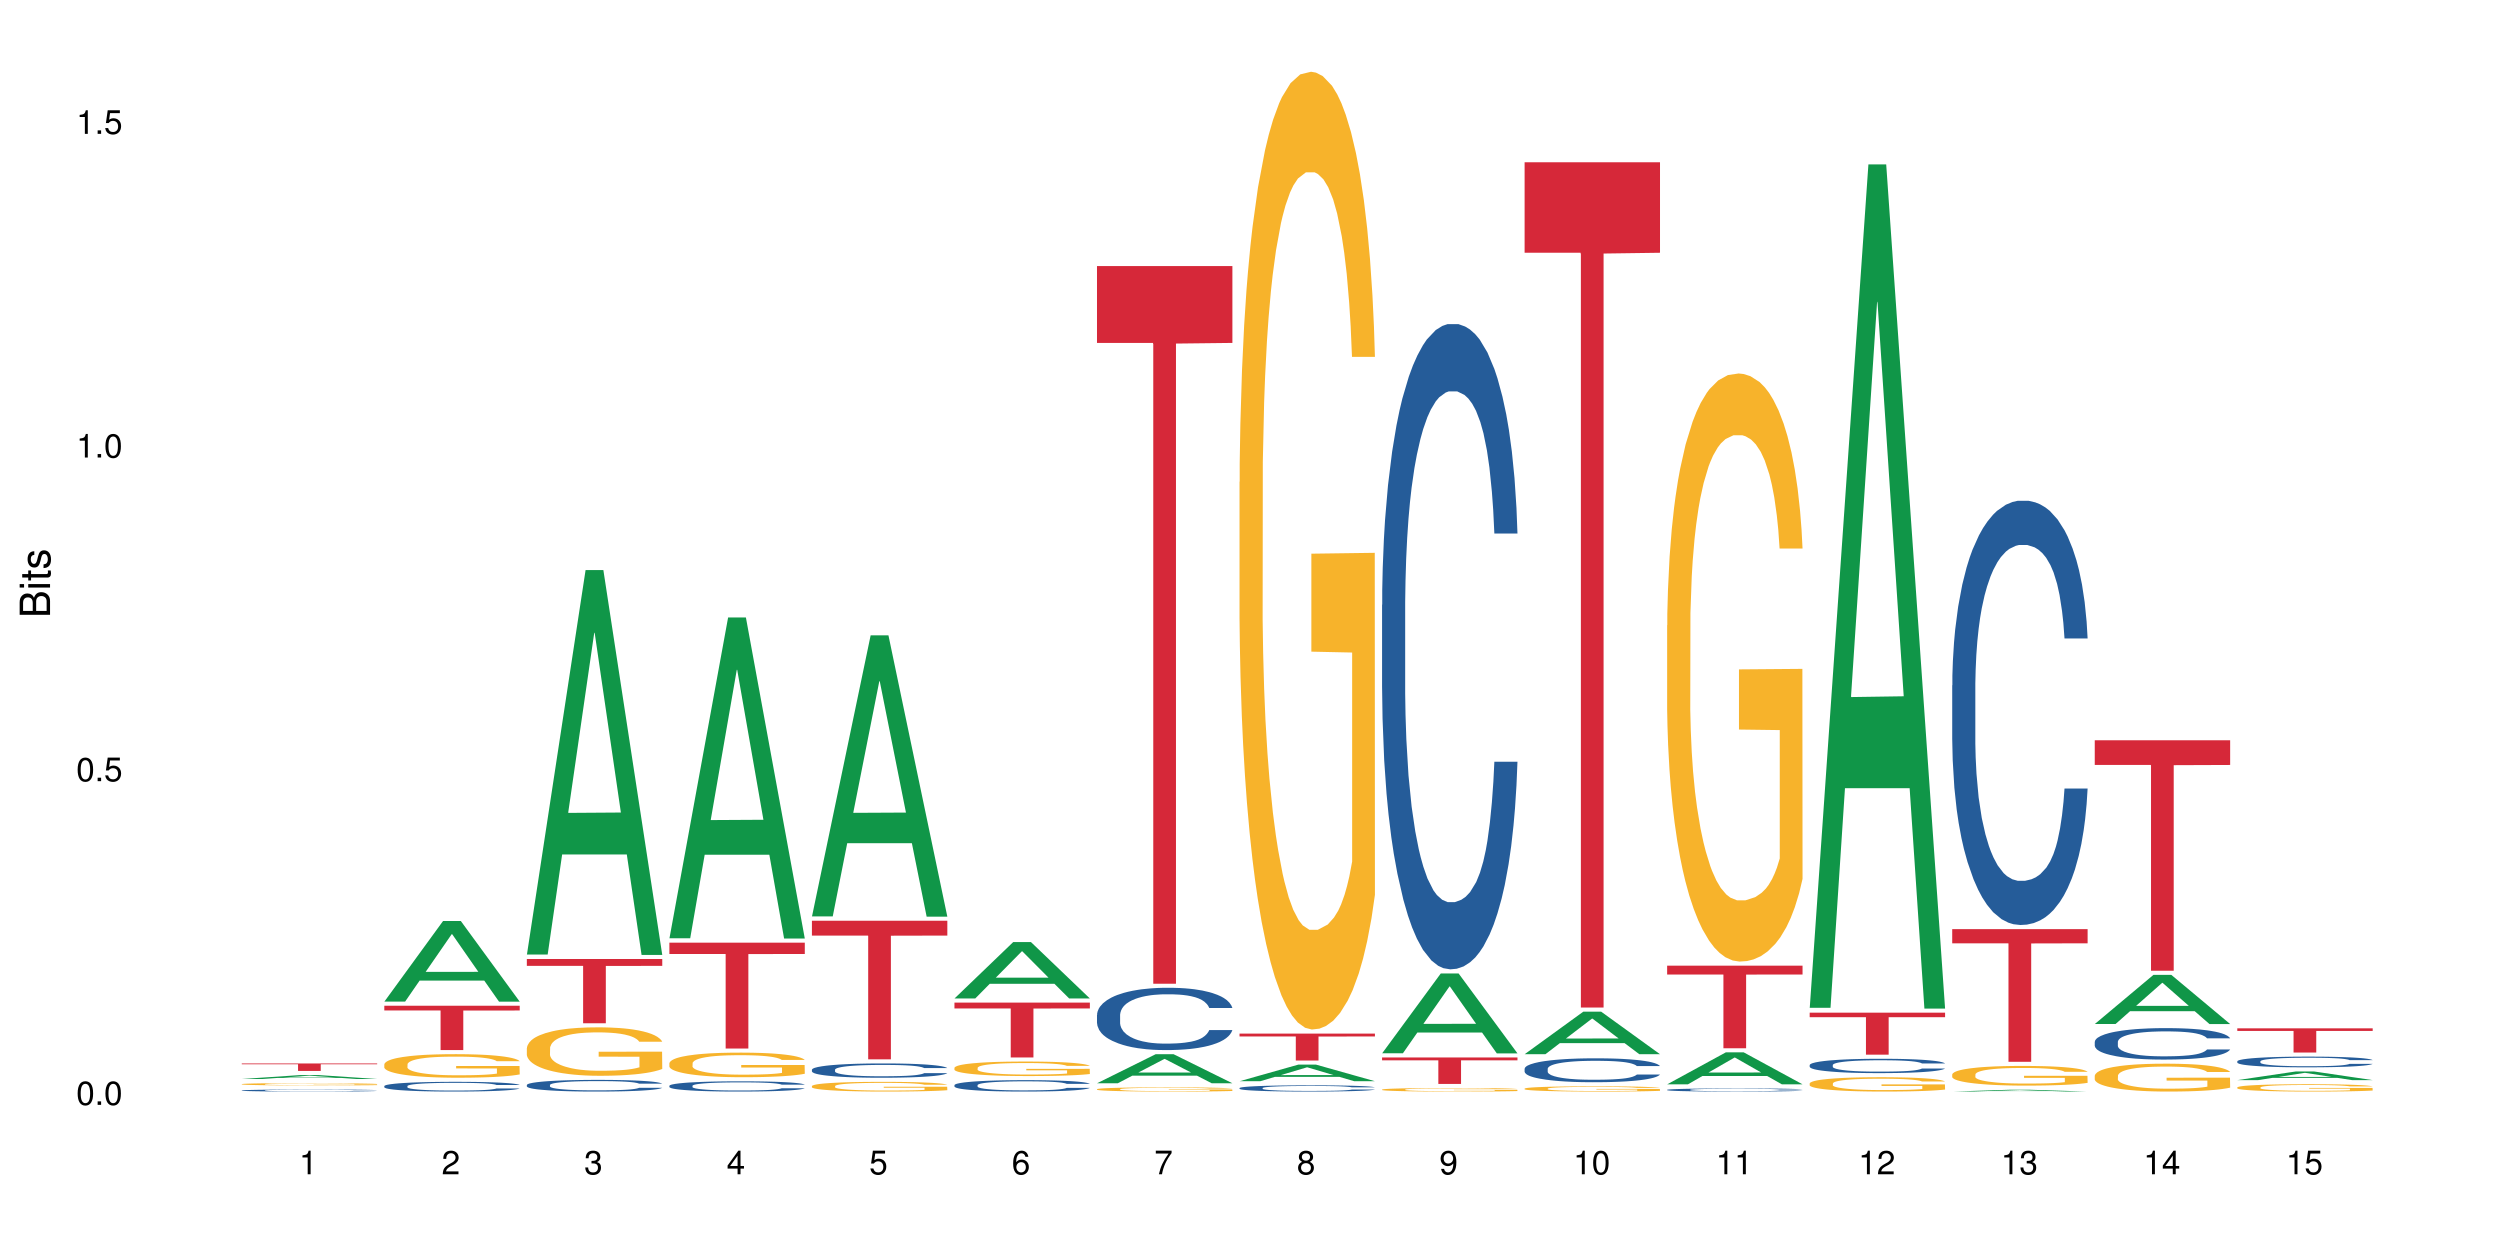 <?xml version="1.0" encoding="UTF-8"?>
<svg xmlns="http://www.w3.org/2000/svg" xmlns:xlink="http://www.w3.org/1999/xlink" width="720pt" height="360pt" viewBox="0 0 720 360" version="1.1">
<defs>
<g>
<symbol overflow="visible" id="glyph0-0">
<path style="stroke:none;" d=""/>
</symbol>
<symbol overflow="visible" id="glyph0-1">
<path style="stroke:none;" d="M 2.641 -6.797 C 2 -6.797 1.422 -6.531 1.078 -6.047 C 0.641 -5.453 0.406 -4.547 0.406 -3.297 C 0.406 -1 1.188 0.219 2.641 0.219 C 4.078 0.219 4.859 -1 4.859 -3.234 C 4.859 -4.562 4.656 -5.438 4.203 -6.047 C 3.844 -6.531 3.281 -6.797 2.641 -6.797 Z M 2.641 -6.047 C 3.547 -6.047 4 -5.125 4 -3.312 C 4 -1.375 3.562 -0.484 2.625 -0.484 C 1.734 -0.484 1.281 -1.422 1.281 -3.281 C 1.281 -5.141 1.734 -6.047 2.641 -6.047 Z M 2.641 -6.047 "/>
</symbol>
<symbol overflow="visible" id="glyph0-2">
<path style="stroke:none;" d="M 1.828 -1 L 0.828 -1 L 0.828 0 L 1.828 0 Z M 1.828 -1 "/>
</symbol>
<symbol overflow="visible" id="glyph0-3">
<path style="stroke:none;" d="M 4.562 -6.797 L 1.062 -6.797 L 0.547 -3.094 L 1.328 -3.094 C 1.719 -3.562 2.047 -3.734 2.578 -3.734 C 3.484 -3.734 4.062 -3.109 4.062 -2.094 C 4.062 -1.125 3.484 -0.531 2.578 -0.531 C 1.828 -0.531 1.375 -0.906 1.188 -1.672 L 0.328 -1.672 C 0.453 -1.109 0.547 -0.844 0.75 -0.594 C 1.125 -0.078 1.828 0.219 2.594 0.219 C 3.969 0.219 4.922 -0.781 4.922 -2.219 C 4.922 -3.562 4.031 -4.484 2.719 -4.484 C 2.25 -4.484 1.859 -4.359 1.469 -4.062 L 1.734 -5.969 L 4.562 -5.969 Z M 4.562 -6.797 "/>
</symbol>
<symbol overflow="visible" id="glyph0-4">
<path style="stroke:none;" d="M 2.484 -4.844 L 2.484 0 L 3.328 0 L 3.328 -6.797 L 2.766 -6.797 C 2.469 -5.75 2.281 -5.609 0.984 -5.453 L 0.984 -4.844 Z M 2.484 -4.844 "/>
</symbol>
<symbol overflow="visible" id="glyph0-5">
<path style="stroke:none;" d="M 4.859 -0.828 L 1.281 -0.828 C 1.359 -1.391 1.672 -1.75 2.5 -2.234 L 3.469 -2.75 C 4.406 -3.266 4.906 -3.969 4.906 -4.812 C 4.906 -5.375 4.672 -5.906 4.266 -6.266 C 3.859 -6.625 3.375 -6.797 2.719 -6.797 C 1.859 -6.797 1.219 -6.5 0.844 -5.922 C 0.609 -5.562 0.5 -5.125 0.484 -4.438 L 1.328 -4.438 C 1.359 -4.906 1.406 -5.188 1.531 -5.406 C 1.75 -5.812 2.188 -6.062 2.703 -6.062 C 3.469 -6.062 4.031 -5.516 4.031 -4.781 C 4.031 -4.25 3.719 -3.797 3.125 -3.438 L 2.234 -2.938 C 0.812 -2.141 0.406 -1.5 0.328 0 L 4.859 0 Z M 4.859 -0.828 "/>
</symbol>
<symbol overflow="visible" id="glyph0-6">
<path style="stroke:none;" d="M 2.125 -3.125 L 2.578 -3.125 C 3.516 -3.125 3.984 -2.703 3.984 -1.891 C 3.984 -1.031 3.469 -0.531 2.578 -0.531 C 1.656 -0.531 1.203 -0.984 1.156 -1.969 L 0.312 -1.969 C 0.344 -1.422 0.438 -1.078 0.609 -0.766 C 0.953 -0.109 1.625 0.219 2.547 0.219 C 3.953 0.219 4.859 -0.609 4.859 -1.906 C 4.859 -2.766 4.516 -3.25 3.703 -3.516 C 4.344 -3.766 4.656 -4.25 4.656 -4.938 C 4.656 -6.109 3.875 -6.797 2.578 -6.797 C 1.203 -6.797 0.484 -6.047 0.453 -4.609 L 1.297 -4.609 C 1.312 -5.016 1.344 -5.25 1.453 -5.453 C 1.641 -5.828 2.062 -6.062 2.594 -6.062 C 3.344 -6.062 3.797 -5.625 3.797 -4.906 C 3.797 -4.422 3.609 -4.141 3.25 -3.984 C 3.016 -3.891 2.719 -3.844 2.125 -3.844 Z M 2.125 -3.125 "/>
</symbol>
<symbol overflow="visible" id="glyph0-7">
<path style="stroke:none;" d="M 3.141 -1.625 L 3.141 0 L 3.984 0 L 3.984 -1.625 L 4.984 -1.625 L 4.984 -2.391 L 3.984 -2.391 L 3.984 -6.797 L 3.359 -6.797 L 0.266 -2.516 L 0.266 -1.625 Z M 3.141 -2.391 L 1 -2.391 L 3.141 -5.359 Z M 3.141 -2.391 "/>
</symbol>
<symbol overflow="visible" id="glyph0-8">
<path style="stroke:none;" d="M 4.781 -5.031 C 4.609 -6.141 3.891 -6.797 2.844 -6.797 C 2.094 -6.797 1.422 -6.438 1.031 -5.828 C 0.609 -5.172 0.406 -4.344 0.406 -3.094 C 0.406 -1.953 0.578 -1.234 0.984 -0.625 C 1.359 -0.078 1.953 0.219 2.703 0.219 C 3.984 0.219 4.922 -0.734 4.922 -2.078 C 4.922 -3.344 4.062 -4.234 2.844 -4.234 C 2.172 -4.234 1.641 -3.969 1.281 -3.469 C 1.281 -5.125 1.828 -6.047 2.797 -6.047 C 3.391 -6.047 3.797 -5.672 3.938 -5.031 Z M 2.734 -3.484 C 3.547 -3.484 4.062 -2.922 4.062 -2 C 4.062 -1.156 3.484 -0.531 2.703 -0.531 C 1.922 -0.531 1.328 -1.188 1.328 -2.047 C 1.328 -2.891 1.906 -3.484 2.734 -3.484 Z M 2.734 -3.484 "/>
</symbol>
<symbol overflow="visible" id="glyph0-9">
<path style="stroke:none;" d="M 4.984 -6.797 L 0.438 -6.797 L 0.438 -5.969 L 4.109 -5.969 C 2.5 -3.656 1.828 -2.234 1.328 0 L 2.219 0 C 2.594 -2.172 3.453 -4.047 4.984 -6.094 Z M 4.984 -6.797 "/>
</symbol>
<symbol overflow="visible" id="glyph0-10">
<path style="stroke:none;" d="M 3.75 -3.578 C 4.453 -4 4.688 -4.344 4.688 -4.984 C 4.688 -6.047 3.844 -6.797 2.641 -6.797 C 1.438 -6.797 0.594 -6.047 0.594 -4.984 C 0.594 -4.359 0.828 -4.016 1.516 -3.578 C 0.734 -3.203 0.359 -2.641 0.359 -1.891 C 0.359 -0.641 1.297 0.219 2.641 0.219 C 3.984 0.219 4.922 -0.641 4.922 -1.875 C 4.922 -2.641 4.531 -3.203 3.75 -3.578 Z M 2.641 -6.047 C 3.359 -6.047 3.812 -5.625 3.812 -4.969 C 3.812 -4.344 3.344 -3.922 2.641 -3.922 C 1.922 -3.922 1.453 -4.344 1.453 -4.984 C 1.453 -5.625 1.922 -6.047 2.641 -6.047 Z M 2.641 -3.203 C 3.484 -3.203 4.062 -2.672 4.062 -1.875 C 4.062 -1.062 3.484 -0.531 2.625 -0.531 C 1.797 -0.531 1.219 -1.078 1.219 -1.875 C 1.219 -2.672 1.797 -3.203 2.641 -3.203 Z M 2.641 -3.203 "/>
</symbol>
<symbol overflow="visible" id="glyph0-11">
<path style="stroke:none;" d="M 0.516 -1.547 C 0.672 -0.438 1.406 0.219 2.438 0.219 C 3.188 0.219 3.859 -0.141 4.266 -0.75 C 4.688 -1.406 4.891 -2.25 4.891 -3.484 C 4.891 -4.625 4.703 -5.359 4.312 -5.953 C 3.938 -6.5 3.344 -6.797 2.594 -6.797 C 1.297 -6.797 0.359 -5.844 0.359 -4.516 C 0.359 -3.25 1.234 -2.344 2.453 -2.344 C 3.094 -2.344 3.562 -2.578 4.016 -3.109 C 4 -1.453 3.469 -0.531 2.5 -0.531 C 1.906 -0.531 1.484 -0.906 1.359 -1.547 Z M 2.578 -6.062 C 3.375 -6.062 3.969 -5.406 3.969 -4.531 C 3.969 -3.688 3.375 -3.094 2.547 -3.094 C 1.734 -3.094 1.234 -3.672 1.234 -4.578 C 1.234 -5.438 1.797 -6.062 2.578 -6.062 Z M 2.578 -6.062 "/>
</symbol>
<symbol overflow="visible" id="glyph1-0">
<path style="stroke:none;" d=""/>
</symbol>
<symbol overflow="visible" id="glyph1-1">
<path style="stroke:none;" d="M 0 -0.953 L 0 -4.891 C 0 -5.719 -0.234 -6.344 -0.734 -6.797 C -1.188 -7.234 -1.812 -7.469 -2.5 -7.469 C -3.547 -7.469 -4.188 -7 -4.625 -5.875 C -4.984 -6.672 -5.641 -7.094 -6.531 -7.094 C -7.156 -7.094 -7.734 -6.859 -8.141 -6.391 C -8.562 -5.938 -8.75 -5.344 -8.75 -4.5 L -8.75 -0.953 Z M -4.984 -2.062 L -7.766 -2.062 L -7.766 -4.219 C -7.766 -4.844 -7.688 -5.203 -7.453 -5.5 C -7.219 -5.812 -6.859 -5.969 -6.375 -5.969 C -5.906 -5.969 -5.531 -5.812 -5.297 -5.5 C -5.062 -5.203 -4.984 -4.844 -4.984 -4.219 Z M -0.984 -2.062 L -4 -2.062 L -4 -4.781 C -4 -5.328 -3.859 -5.688 -3.578 -5.953 C -3.297 -6.219 -2.922 -6.359 -2.484 -6.359 C -2.062 -6.359 -1.688 -6.219 -1.406 -5.953 C -1.109 -5.688 -0.984 -5.328 -0.984 -4.781 Z M -0.984 -2.062 "/>
</symbol>
<symbol overflow="visible" id="glyph1-2">
<path style="stroke:none;" d="M -6.281 -1.797 L -6.281 -0.797 L 0 -0.797 L 0 -1.797 Z M -8.75 -1.797 L -8.75 -0.797 L -7.484 -0.797 L -7.484 -1.797 Z M -8.75 -1.797 "/>
</symbol>
<symbol overflow="visible" id="glyph1-3">
<path style="stroke:none;" d="M -6.281 -3.047 L -6.281 -2.016 L -8.016 -2.016 L -8.016 -1.016 L -6.281 -1.016 L -6.281 -0.172 L -5.469 -0.172 L -5.469 -1.016 L -0.719 -1.016 C -0.078 -1.016 0.281 -1.453 0.281 -2.234 C 0.281 -2.469 0.25 -2.719 0.188 -3.047 L -0.641 -3.047 C -0.609 -2.922 -0.594 -2.766 -0.594 -2.562 C -0.594 -2.141 -0.719 -2.016 -1.156 -2.016 L -5.469 -2.016 L -5.469 -3.047 Z M -6.281 -3.047 "/>
</symbol>
<symbol overflow="visible" id="glyph1-4">
<path style="stroke:none;" d="M -4.531 -5.25 C -5.766 -5.25 -6.469 -4.422 -6.469 -2.969 C -6.469 -1.516 -5.719 -0.562 -4.547 -0.562 C -3.562 -0.562 -3.094 -1.062 -2.734 -2.562 L -2.516 -3.484 C -2.344 -4.188 -2.094 -4.469 -1.625 -4.469 C -1.047 -4.469 -0.641 -3.875 -0.641 -3 C -0.641 -2.453 -0.797 -2 -1.062 -1.75 C -1.25 -1.594 -1.422 -1.531 -1.875 -1.469 L -1.875 -0.406 C -0.422 -0.453 0.281 -1.266 0.281 -2.922 C 0.281 -4.5 -0.5 -5.516 -1.719 -5.516 C -2.656 -5.516 -3.172 -4.984 -3.469 -3.734 L -3.703 -2.766 C -3.891 -1.953 -4.156 -1.609 -4.594 -1.609 C -5.172 -1.609 -5.547 -2.125 -5.547 -2.938 C -5.547 -3.75 -5.203 -4.172 -4.531 -4.203 Z M -4.531 -5.25 "/>
</symbol>
</g>
</defs>
<g id="surface48938">
<rect x="0" y="0" width="720" height="360" style="fill:rgb(100%,100%,100%);fill-opacity:1;stroke:none;"/>
<path style=" stroke:none;fill-rule:nonzero;fill:rgb(6.275%,58.824%,28.235%);fill-opacity:1;" d="M 69.629 310.75 L 69.672 310.75 L 86.547 309.613 L 91.672 309.613 L 108.629 310.75 L 102.668 310.75 L 98.418 310.453 L 79.797 310.453 L 75.629 310.75 L 69.629 310.75 L 81.586 310.332 L 96.711 310.328 L 89.172 309.797 L 89.086 309.797 L 89.004 309.801 L 81.547 310.328 L 81.586 310.332 Z M 69.629 310.75 "/>
<path style=" stroke:none;fill-rule:nonzero;fill:rgb(14.51%,36.078%,60%);fill-opacity:1;" d="M 69.629 314.043 L 69.676 314.039 L 69.676 314.027 L 69.82 314.008 L 70.152 313.98 L 70.484 313.965 L 71.34 313.934 L 72.531 313.902 L 73.766 313.879 L 74.672 313.863 L 75.48 313.855 L 77.332 313.836 L 78.523 313.824 L 79.809 313.816 L 81.375 313.805 L 82.52 313.801 L 85.086 313.793 L 86.988 313.789 L 93.551 313.789 L 94.93 313.793 L 96.453 313.797 L 97.738 313.801 L 99.973 313.812 L 101.969 313.828 L 102.871 313.836 L 104.301 313.852 L 105.395 313.867 L 106.156 313.883 L 107.012 313.902 L 107.77 313.926 L 108.344 313.953 L 108.629 313.977 L 101.969 313.977 L 101.637 313.957 L 101.258 313.938 L 100.543 313.918 L 99.828 313.902 L 98.832 313.887 L 97.926 313.875 L 96.691 313.867 L 95.598 313.859 L 94.453 313.855 L 93.359 313.852 L 91.27 313.848 L 87.938 313.848 L 86.086 313.852 L 85.086 313.855 L 83.66 313.863 L 82.66 313.871 L 81.473 313.883 L 80.664 313.891 L 79.664 313.906 L 78.949 313.918 L 78.141 313.934 L 77.668 313.949 L 77.238 313.965 L 76.859 313.98 L 76.574 314 L 76.383 314.02 L 76.289 314.039 L 76.289 314.121 L 76.383 314.141 L 76.621 314.164 L 77.238 314.195 L 78.141 314.223 L 79.188 314.246 L 80.188 314.262 L 80.758 314.27 L 81.52 314.277 L 82.707 314.289 L 84.422 314.301 L 85.418 314.305 L 86.941 314.309 L 92.457 314.309 L 93.695 314.305 L 94.977 314.301 L 96.738 314.293 L 97.832 314.281 L 98.781 314.273 L 99.973 314.254 L 100.684 314.238 L 101.258 314.219 L 101.684 314.199 L 101.969 314.184 L 108.629 314.184 L 108.344 314.203 L 107.914 314.227 L 107.484 314.242 L 106.82 314.258 L 106.059 314.277 L 104.965 314.293 L 104.062 314.309 L 102.871 314.32 L 101.777 314.332 L 100.59 314.34 L 98.832 314.352 L 97.688 314.355 L 96.453 314.359 L 94.977 314.363 L 93.125 314.367 L 91.125 314.371 L 87.273 314.371 L 85.801 314.367 L 83.848 314.363 L 81.426 314.352 L 79.664 314.344 L 78.285 314.332 L 77.098 314.32 L 75.766 314.309 L 74.051 314.285 L 73.008 314.266 L 72.293 314.25 L 71.484 314.23 L 70.914 314.211 L 70.246 314.184 L 69.773 314.145 L 69.629 314.113 Z M 69.629 314.043 "/>
<path style=" stroke:none;fill-rule:nonzero;fill:rgb(96.863%,70.196%,16.863%);fill-opacity:1;" d="M 69.629 312.223 L 69.676 312.219 L 69.676 312.207 L 69.867 312.18 L 70.344 312.141 L 70.961 312.109 L 71.625 312.086 L 72.055 312.074 L 72.77 312.055 L 73.387 312.039 L 74.957 312.012 L 76.953 311.988 L 78.047 311.977 L 79.285 311.965 L 81.043 311.953 L 81.852 311.949 L 84.324 311.938 L 87.133 311.934 L 90.223 311.93 L 91.648 311.934 L 93.598 311.934 L 96.262 311.941 L 97.785 311.949 L 98.973 311.953 L 100.211 311.961 L 101.73 311.973 L 103.16 311.988 L 104.301 312.004 L 105.441 312.023 L 106.391 312.043 L 107.199 312.062 L 107.914 312.09 L 108.344 312.109 L 108.629 312.133 L 102.016 312.133 L 101.637 312.109 L 101.207 312.094 L 100.496 312.074 L 99.781 312.059 L 99.066 312.047 L 97.738 312.031 L 96.594 312.02 L 95.168 312.012 L 93.789 312.008 L 92.219 312.004 L 88.746 312.004 L 86.465 312.008 L 85.133 312.012 L 84.184 312.016 L 82.852 312.027 L 82.043 312.031 L 81.566 312.039 L 80.141 312.059 L 79.188 312.074 L 78.664 312.086 L 78 312.105 L 77.523 312.121 L 77 312.145 L 76.715 312.164 L 76.336 312.207 L 76.289 312.316 L 76.43 312.34 L 76.715 312.367 L 77.098 312.391 L 77.668 312.414 L 78.238 312.43 L 79.234 312.453 L 80.094 312.469 L 80.758 312.48 L 82.043 312.496 L 82.566 312.504 L 83.801 312.516 L 85.086 312.523 L 86.656 312.531 L 87.844 312.535 L 89.746 312.539 L 92.172 312.539 L 95.027 312.535 L 96.832 312.527 L 98.07 312.523 L 98.879 312.52 L 99.875 312.512 L 100.59 312.508 L 101.258 312.5 L 102.062 312.488 L 102.062 312.34 L 90.316 312.34 L 90.316 312.273 L 108.578 312.27 L 108.629 312.512 L 107.629 312.527 L 106.391 312.547 L 105.203 312.559 L 103.965 312.566 L 102.207 312.578 L 100.781 312.586 L 98.594 312.598 L 96.594 312.602 L 94.504 312.605 L 92.648 312.605 L 90.461 312.609 L 88.512 312.605 L 86.418 312.602 L 84.754 312.598 L 83.23 312.59 L 81.711 312.582 L 79.809 312.57 L 78.57 312.559 L 77.285 312.547 L 76.004 312.531 L 74.859 312.516 L 74.102 312.504 L 73.34 312.488 L 72.531 312.469 L 71.77 312.449 L 71.199 312.43 L 70.676 312.406 L 70.297 312.387 L 69.914 312.359 L 69.723 312.336 L 69.629 312.316 Z M 69.629 312.223 "/>
<path style=" stroke:none;fill-rule:nonzero;fill:rgb(83.922%,15.686%,22.353%);fill-opacity:1;" d="M 69.629 306.27 L 108.629 306.27 L 108.629 306.504 L 92.375 306.504 L 92.375 308.434 L 85.836 308.434 L 85.836 306.508 L 85.742 306.504 L 69.629 306.504 Z M 69.629 306.27 "/>
<path style=" stroke:none;fill-rule:nonzero;fill:rgb(6.275%,58.824%,28.235%);fill-opacity:1;" d="M 110.68 288.453 L 110.723 288.434 L 127.598 265.254 L 132.719 265.254 L 149.68 288.477 L 143.719 288.477 L 139.469 282.414 L 120.848 282.414 L 116.68 288.453 L 110.68 288.453 L 122.637 279.906 L 137.762 279.887 L 130.223 269.047 L 130.137 269.027 L 130.055 269.094 L 122.598 279.887 L 122.637 279.906 Z M 110.68 288.453 "/>
<path style=" stroke:none;fill-rule:nonzero;fill:rgb(14.51%,36.078%,60%);fill-opacity:1;" d="M 110.68 312.785 L 110.727 312.785 L 110.727 312.723 L 110.871 312.625 L 111.203 312.504 L 111.535 312.418 L 112.391 312.266 L 113.582 312.121 L 114.816 312.008 L 115.723 311.941 L 116.531 311.891 L 118.383 311.793 L 119.574 311.746 L 120.859 311.703 L 122.426 311.66 L 123.57 311.633 L 126.137 311.594 L 128.039 311.574 L 129.512 311.566 L 132.699 311.566 L 134.602 311.578 L 135.98 311.59 L 137.504 311.609 L 138.789 311.633 L 141.023 311.688 L 143.02 311.762 L 143.922 311.801 L 145.352 311.883 L 146.445 311.957 L 147.207 312.023 L 148.062 312.121 L 148.82 312.234 L 149.395 312.367 L 149.68 312.477 L 143.02 312.477 L 142.688 312.375 L 142.305 312.293 L 141.594 312.188 L 140.879 312.113 L 139.883 312.039 L 138.977 311.992 L 137.742 311.941 L 136.648 311.914 L 135.504 311.891 L 134.41 311.875 L 132.32 311.859 L 129.895 311.859 L 128.988 311.863 L 127.137 311.883 L 126.137 311.902 L 124.711 311.938 L 123.711 311.973 L 122.523 312.023 L 121.715 312.066 L 120.715 312.133 L 120 312.191 L 119.191 312.277 L 118.719 312.34 L 118.289 312.414 L 117.91 312.496 L 117.625 312.586 L 117.434 312.68 L 117.34 312.773 L 117.34 313.172 L 117.434 313.262 L 117.672 313.371 L 118.289 313.527 L 119.191 313.664 L 120.238 313.77 L 121.238 313.848 L 121.809 313.883 L 122.57 313.926 L 123.758 313.977 L 125.473 314.027 L 126.469 314.047 L 127.992 314.066 L 129.562 314.078 L 131.652 314.078 L 133.508 314.066 L 134.746 314.055 L 136.027 314.035 L 137.789 313.992 L 138.883 313.949 L 139.832 313.902 L 140.547 313.852 L 141.023 313.812 L 141.734 313.73 L 142.305 313.645 L 142.734 313.555 L 143.02 313.469 L 149.68 313.469 L 149.395 313.57 L 148.965 313.672 L 148.535 313.746 L 147.871 313.836 L 147.109 313.914 L 146.016 314.004 L 145.113 314.062 L 143.922 314.129 L 142.828 314.176 L 141.641 314.219 L 139.883 314.27 L 138.738 314.297 L 137.504 314.32 L 136.027 314.34 L 134.176 314.359 L 132.176 314.367 L 130.32 314.371 L 128.324 314.367 L 126.852 314.355 L 124.898 314.332 L 122.473 314.285 L 120.715 314.238 L 119.336 314.188 L 118.148 314.137 L 116.816 314.066 L 115.102 313.957 L 114.059 313.867 L 113.344 313.797 L 112.535 313.695 L 111.965 313.605 L 111.297 313.465 L 110.824 313.281 L 110.68 313.141 Z M 110.68 312.785 "/>
<path style=" stroke:none;fill-rule:nonzero;fill:rgb(96.863%,70.196%,16.863%);fill-opacity:1;" d="M 110.68 306.508 L 110.727 306.5 L 110.727 306.375 L 110.918 306.098 L 111.395 305.711 L 112.012 305.398 L 112.676 305.148 L 113.105 305.02 L 113.82 304.832 L 114.438 304.695 L 116.008 304.418 L 118.004 304.156 L 119.098 304.047 L 120.336 303.941 L 122.094 303.82 L 122.902 303.777 L 125.375 303.68 L 128.18 303.617 L 131.273 303.598 L 132.699 303.605 L 134.648 303.629 L 137.312 303.699 L 138.836 303.762 L 140.023 303.82 L 141.262 303.902 L 142.781 304.027 L 144.207 304.176 L 145.352 304.324 L 146.492 304.512 L 147.441 304.707 L 148.25 304.926 L 148.965 305.188 L 149.395 305.402 L 149.68 305.621 L 143.066 305.621 L 142.688 305.402 L 142.258 305.234 L 141.547 305.031 L 140.832 304.883 L 140.117 304.766 L 138.789 304.602 L 137.645 304.504 L 136.219 304.418 L 134.84 304.359 L 133.27 304.324 L 132.32 304.312 L 129.797 304.312 L 127.516 304.355 L 126.184 304.406 L 125.234 304.453 L 123.902 304.547 L 123.094 304.621 L 122.617 304.672 L 121.191 304.863 L 120.238 305.035 L 119.715 305.156 L 119.051 305.34 L 118.574 305.508 L 118.051 305.758 L 117.766 305.941 L 117.387 306.363 L 117.34 307.48 L 117.48 307.715 L 117.766 307.969 L 118.148 308.191 L 118.719 308.43 L 119.289 308.609 L 120.285 308.848 L 121.145 309.012 L 121.809 309.117 L 123.094 309.285 L 123.617 309.34 L 124.852 309.449 L 126.137 309.539 L 127.707 309.613 L 128.895 309.648 L 130.797 309.68 L 133.223 309.68 L 136.078 309.645 L 137.883 309.594 L 139.121 309.543 L 139.93 309.5 L 140.926 309.434 L 141.641 309.371 L 142.305 309.301 L 143.113 309.195 L 143.113 307.715 L 131.367 307.707 L 131.367 307.016 L 149.629 307.008 L 149.68 309.434 L 148.68 309.598 L 147.441 309.762 L 146.254 309.883 L 145.016 309.988 L 143.258 310.109 L 141.832 310.184 L 139.645 310.27 L 137.645 310.324 L 135.555 310.363 L 133.699 310.379 L 131.512 310.387 L 129.562 310.375 L 127.469 310.336 L 125.805 310.289 L 124.281 310.227 L 122.762 310.145 L 120.859 310.016 L 119.621 309.91 L 118.336 309.781 L 117.055 309.625 L 115.91 309.457 L 115.152 309.328 L 114.391 309.18 L 113.582 308.992 L 112.82 308.781 L 112.25 308.59 L 111.727 308.371 L 111.348 308.168 L 110.965 307.887 L 110.773 307.664 L 110.68 307.473 Z M 110.68 306.508 "/>
<path style=" stroke:none;fill-rule:nonzero;fill:rgb(83.922%,15.686%,22.353%);fill-opacity:1;" d="M 110.68 289.656 L 149.68 289.656 L 149.68 291.023 L 133.426 291.035 L 133.426 302.418 L 126.887 302.418 L 126.887 291.047 L 126.793 291.023 L 110.68 291.023 Z M 110.68 289.656 "/>
<path style=" stroke:none;fill-rule:nonzero;fill:rgb(6.275%,58.824%,28.235%);fill-opacity:1;" d="M 151.73 274.91 L 151.773 274.805 L 168.648 164.176 L 173.77 164.176 L 190.73 275.012 L 184.77 275.012 L 180.52 246.082 L 161.898 246.082 L 157.73 274.91 L 151.73 274.91 L 163.688 234.113 L 178.812 234.008 L 171.27 182.285 L 171.188 182.18 L 171.105 182.492 L 163.648 234.008 L 163.688 234.113 Z M 151.73 274.91 "/>
<path style=" stroke:none;fill-rule:nonzero;fill:rgb(14.51%,36.078%,60%);fill-opacity:1;" d="M 151.73 312.473 L 151.777 312.469 L 151.777 312.395 L 151.922 312.277 L 152.254 312.129 L 152.586 312.027 L 153.441 311.848 L 154.633 311.672 L 155.867 311.539 L 156.773 311.457 L 157.582 311.395 L 159.434 311.281 L 160.625 311.223 L 161.91 311.172 L 163.477 311.121 L 164.617 311.09 L 167.188 311.039 L 169.09 311.02 L 170.562 311.008 L 173.75 311.008 L 175.652 311.02 L 177.031 311.035 L 178.555 311.062 L 179.84 311.09 L 182.074 311.156 L 184.07 311.242 L 184.973 311.293 L 186.402 311.387 L 187.496 311.48 L 188.254 311.559 L 189.113 311.672 L 189.871 311.812 L 190.445 311.969 L 190.73 312.102 L 184.07 312.102 L 183.738 311.977 L 183.355 311.883 L 182.645 311.754 L 181.93 311.668 L 180.934 311.578 L 180.027 311.52 L 178.793 311.461 L 177.699 311.426 L 176.555 311.395 L 175.461 311.379 L 173.371 311.359 L 170.945 311.359 L 170.039 311.367 L 168.188 311.391 L 167.188 311.41 L 165.762 311.453 L 164.762 311.496 L 163.574 311.555 L 162.766 311.609 L 161.766 311.688 L 161.051 311.758 L 160.242 311.859 L 159.77 311.938 L 159.34 312.023 L 158.961 312.125 L 158.676 312.23 L 158.484 312.344 L 158.391 312.457 L 158.391 312.934 L 158.484 313.043 L 158.723 313.172 L 159.34 313.359 L 160.242 313.523 L 161.289 313.652 L 162.289 313.742 L 162.859 313.785 L 163.621 313.836 L 164.809 313.898 L 166.52 313.957 L 167.52 313.984 L 169.043 314.008 L 170.613 314.02 L 172.703 314.02 L 174.559 314.008 L 175.797 313.992 L 177.078 313.969 L 178.84 313.914 L 179.934 313.867 L 180.883 313.809 L 181.598 313.75 L 182.074 313.699 L 182.785 313.605 L 183.355 313.5 L 183.785 313.395 L 184.07 313.289 L 190.73 313.289 L 190.445 313.41 L 190.016 313.531 L 189.586 313.621 L 188.922 313.727 L 188.16 313.824 L 187.066 313.93 L 186.164 314 L 184.973 314.078 L 183.879 314.137 L 182.691 314.188 L 180.934 314.25 L 179.789 314.281 L 178.555 314.309 L 177.078 314.332 L 175.227 314.355 L 173.227 314.367 L 171.371 314.371 L 169.375 314.363 L 167.902 314.352 L 165.949 314.324 L 163.523 314.27 L 161.766 314.211 L 160.387 314.152 L 159.199 314.09 L 157.867 314.008 L 156.152 313.871 L 155.105 313.77 L 154.395 313.684 L 153.586 313.562 L 153.016 313.453 L 152.348 313.281 L 151.875 313.066 L 151.73 312.895 Z M 151.73 312.473 "/>
<path style=" stroke:none;fill-rule:nonzero;fill:rgb(96.863%,70.196%,16.863%);fill-opacity:1;" d="M 151.73 301.852 L 151.777 301.836 L 151.777 301.582 L 151.969 301.008 L 152.445 300.219 L 153.062 299.566 L 153.727 299.059 L 154.156 298.789 L 154.871 298.41 L 155.488 298.129 L 157.059 297.555 L 159.055 297.02 L 160.148 296.789 L 161.387 296.574 L 163.145 296.332 L 163.953 296.242 L 166.426 296.039 L 169.23 295.91 L 172.324 295.871 L 173.75 295.883 L 175.699 295.934 L 178.363 296.074 L 179.887 296.203 L 181.074 296.332 L 182.312 296.496 L 183.832 296.75 L 185.258 297.059 L 186.402 297.363 L 187.543 297.746 L 188.492 298.152 L 189.301 298.598 L 190.016 299.137 L 190.445 299.582 L 190.73 300.027 L 184.117 300.027 L 183.738 299.582 L 183.309 299.238 L 182.598 298.816 L 181.883 298.512 L 181.168 298.27 L 179.84 297.938 L 178.695 297.734 L 177.27 297.555 L 175.891 297.441 L 174.32 297.363 L 173.371 297.336 L 170.848 297.336 L 168.566 297.426 L 167.234 297.527 L 166.285 297.629 L 164.953 297.82 L 164.145 297.977 L 163.668 298.078 L 162.242 298.473 L 161.289 298.828 L 160.766 299.07 L 160.102 299.453 L 159.625 299.797 L 159.102 300.309 L 158.816 300.691 L 158.438 301.559 L 158.391 303.852 L 158.531 304.336 L 158.816 304.859 L 159.199 305.316 L 159.77 305.801 L 160.34 306.172 L 161.336 306.668 L 162.195 307 L 162.859 307.215 L 164.145 307.559 L 164.668 307.676 L 165.902 307.906 L 167.188 308.082 L 168.758 308.234 L 169.945 308.312 L 171.848 308.375 L 174.273 308.375 L 177.129 308.301 L 178.934 308.199 L 180.172 308.098 L 180.98 308.008 L 181.977 307.867 L 182.691 307.738 L 183.355 307.598 L 184.164 307.383 L 184.164 304.336 L 172.418 304.324 L 172.418 302.895 L 190.68 302.883 L 190.73 307.867 L 189.73 308.211 L 188.492 308.543 L 187.305 308.797 L 186.066 309.012 L 184.309 309.254 L 182.883 309.41 L 180.695 309.586 L 178.695 309.703 L 176.605 309.777 L 174.75 309.816 L 172.562 309.828 L 170.613 309.805 L 168.52 309.727 L 166.855 309.625 L 165.332 309.496 L 163.812 309.332 L 161.91 309.066 L 160.672 308.848 L 159.387 308.582 L 158.105 308.262 L 156.961 307.918 L 156.203 307.648 L 155.441 307.344 L 154.633 306.961 L 153.871 306.527 L 153.301 306.133 L 152.777 305.688 L 152.398 305.266 L 152.016 304.691 L 151.824 304.234 L 151.73 303.84 Z M 151.73 301.852 "/>
<path style=" stroke:none;fill-rule:nonzero;fill:rgb(83.922%,15.686%,22.353%);fill-opacity:1;" d="M 151.73 276.191 L 190.73 276.191 L 190.73 278.172 L 174.477 278.191 L 174.477 294.691 L 167.938 294.691 L 167.938 278.207 L 167.84 278.172 L 151.73 278.172 Z M 151.73 276.191 "/>
<path style=" stroke:none;fill-rule:nonzero;fill:rgb(6.275%,58.824%,28.235%);fill-opacity:1;" d="M 192.781 270.215 L 192.824 270.129 L 209.695 177.832 L 214.82 177.832 L 231.781 270.301 L 225.82 270.301 L 221.57 246.164 L 202.949 246.164 L 198.781 270.215 L 192.781 270.215 L 204.738 236.18 L 219.863 236.094 L 212.32 192.941 L 212.238 192.855 L 212.156 193.113 L 204.699 236.094 L 204.738 236.18 Z M 192.781 270.215 "/>
<path style=" stroke:none;fill-rule:nonzero;fill:rgb(14.51%,36.078%,60%);fill-opacity:1;" d="M 192.781 312.703 L 192.828 312.699 L 192.828 312.637 L 192.973 312.531 L 193.305 312.402 L 193.637 312.316 L 194.492 312.156 L 195.684 312 L 196.918 311.883 L 197.824 311.812 L 198.633 311.758 L 200.484 311.66 L 201.676 311.609 L 202.957 311.562 L 204.527 311.516 L 205.668 311.488 L 208.238 311.445 L 210.141 311.426 L 211.613 311.418 L 214.801 311.418 L 216.703 311.43 L 218.082 311.441 L 219.605 311.465 L 220.887 311.488 L 223.125 311.547 L 225.121 311.625 L 226.023 311.668 L 227.453 311.75 L 228.547 311.832 L 229.305 311.902 L 230.164 312 L 230.922 312.121 L 231.496 312.262 L 231.781 312.375 L 225.121 312.375 L 224.789 312.27 L 224.406 312.184 L 223.695 312.074 L 222.98 311.996 L 221.984 311.918 L 221.078 311.867 L 219.844 311.816 L 218.75 311.781 L 217.605 311.758 L 216.512 311.742 L 214.422 311.727 L 211.996 311.727 L 211.09 311.73 L 209.238 311.754 L 208.238 311.773 L 206.812 311.809 L 205.812 311.844 L 204.625 311.898 L 203.816 311.945 L 202.816 312.016 L 202.102 312.078 L 201.293 312.168 L 200.82 312.234 L 200.391 312.309 L 200.012 312.398 L 199.727 312.492 L 199.535 312.594 L 199.441 312.691 L 199.441 313.109 L 199.535 313.203 L 199.773 313.316 L 200.391 313.484 L 201.293 313.625 L 202.34 313.738 L 203.34 313.82 L 203.91 313.859 L 204.672 313.902 L 205.859 313.957 L 207.57 314.008 L 208.57 314.031 L 210.094 314.051 L 211.664 314.062 L 213.754 314.062 L 215.609 314.051 L 216.848 314.039 L 218.129 314.016 L 219.891 313.973 L 220.984 313.93 L 221.934 313.875 L 222.648 313.824 L 223.125 313.781 L 223.836 313.699 L 224.406 313.605 L 224.836 313.512 L 225.121 313.422 L 231.781 313.422 L 231.496 313.527 L 231.066 313.633 L 230.637 313.711 L 229.973 313.809 L 229.211 313.891 L 228.117 313.984 L 227.215 314.047 L 226.023 314.113 L 224.93 314.164 L 223.742 314.211 L 221.984 314.266 L 220.84 314.293 L 219.605 314.316 L 218.129 314.34 L 216.277 314.355 L 214.277 314.367 L 212.422 314.371 L 210.426 314.367 L 208.953 314.355 L 207 314.332 L 204.574 314.281 L 202.816 314.23 L 201.438 314.18 L 200.25 314.125 L 198.918 314.051 L 197.203 313.934 L 196.156 313.84 L 195.445 313.766 L 194.637 313.66 L 194.066 313.566 L 193.398 313.414 L 192.926 313.223 L 192.781 313.074 Z M 192.781 312.703 "/>
<path style=" stroke:none;fill-rule:nonzero;fill:rgb(96.863%,70.196%,16.863%);fill-opacity:1;" d="M 192.781 306.191 L 192.828 306.184 L 192.828 306.055 L 193.02 305.762 L 193.496 305.363 L 194.113 305.031 L 194.777 304.773 L 195.207 304.637 L 195.922 304.441 L 196.539 304.301 L 198.109 304.008 L 200.105 303.738 L 201.199 303.621 L 202.438 303.512 L 204.195 303.387 L 205.004 303.344 L 207.477 303.238 L 210.281 303.176 L 213.375 303.156 L 214.801 303.164 L 216.75 303.188 L 219.414 303.258 L 220.938 303.324 L 222.125 303.387 L 223.363 303.473 L 224.883 303.602 L 226.309 303.758 L 227.453 303.914 L 228.594 304.105 L 229.543 304.312 L 230.352 304.539 L 231.066 304.812 L 231.496 305.039 L 231.781 305.266 L 225.168 305.266 L 224.789 305.039 L 224.359 304.863 L 223.648 304.648 L 222.934 304.496 L 222.219 304.371 L 220.887 304.203 L 219.746 304.102 L 218.32 304.008 L 216.941 303.953 L 215.371 303.914 L 214.422 303.898 L 211.898 303.898 L 209.617 303.945 L 208.285 303.996 L 207.336 304.047 L 206.004 304.145 L 205.195 304.223 L 204.719 304.273 L 203.293 304.477 L 202.34 304.656 L 201.816 304.781 L 201.152 304.973 L 200.676 305.148 L 200.152 305.406 L 199.867 305.602 L 199.488 306.039 L 199.441 307.207 L 199.582 307.449 L 199.867 307.715 L 200.25 307.949 L 200.82 308.195 L 201.391 308.383 L 202.387 308.637 L 203.246 308.805 L 203.91 308.914 L 205.195 309.086 L 205.719 309.145 L 206.953 309.262 L 208.238 309.352 L 209.809 309.43 L 210.996 309.469 L 212.898 309.5 L 215.324 309.5 L 218.18 309.465 L 219.984 309.41 L 221.223 309.359 L 222.031 309.312 L 223.027 309.242 L 223.742 309.18 L 224.406 309.105 L 225.215 308.996 L 225.215 307.449 L 213.469 307.445 L 213.469 306.719 L 231.73 306.715 L 231.781 309.242 L 230.781 309.418 L 229.543 309.586 L 228.355 309.715 L 227.117 309.824 L 225.359 309.949 L 223.934 310.027 L 221.746 310.117 L 219.746 310.176 L 217.656 310.215 L 215.801 310.234 L 213.613 310.238 L 211.664 310.227 L 209.57 310.188 L 207.906 310.137 L 206.383 310.07 L 204.859 309.988 L 202.957 309.852 L 201.723 309.742 L 200.438 309.605 L 199.152 309.445 L 198.012 309.27 L 197.25 309.133 L 196.492 308.977 L 195.684 308.785 L 194.922 308.562 L 194.352 308.363 L 193.828 308.137 L 193.445 307.922 L 193.066 307.633 L 192.875 307.398 L 192.781 307.199 Z M 192.781 306.191 "/>
<path style=" stroke:none;fill-rule:nonzero;fill:rgb(83.922%,15.686%,22.353%);fill-opacity:1;" d="M 192.781 271.48 L 231.781 271.48 L 231.781 274.746 L 215.527 274.773 L 215.527 301.977 L 208.988 301.977 L 208.988 274.801 L 208.891 274.746 L 192.781 274.746 Z M 192.781 271.48 "/>
<path style=" stroke:none;fill-rule:nonzero;fill:rgb(6.275%,58.824%,28.235%);fill-opacity:1;" d="M 233.832 263.918 L 233.875 263.84 L 250.746 182.977 L 255.871 182.977 L 272.832 263.992 L 266.871 263.992 L 262.621 242.844 L 244 242.844 L 239.832 263.918 L 233.832 263.918 L 245.789 234.098 L 260.914 234.02 L 253.371 196.215 L 253.289 196.137 L 253.207 196.367 L 245.75 234.02 L 245.789 234.098 Z M 233.832 263.918 "/>
<path style=" stroke:none;fill-rule:nonzero;fill:rgb(14.51%,36.078%,60%);fill-opacity:1;" d="M 233.832 308.062 L 233.879 308.059 L 233.879 307.969 L 234.023 307.828 L 234.355 307.645 L 234.688 307.52 L 235.543 307.301 L 236.734 307.086 L 237.969 306.918 L 238.875 306.82 L 239.684 306.746 L 241.535 306.605 L 242.727 306.535 L 244.008 306.469 L 245.578 306.406 L 246.719 306.367 L 249.289 306.309 L 251.191 306.281 L 252.664 306.27 L 255.852 306.27 L 257.754 306.285 L 259.133 306.305 L 260.656 306.336 L 261.938 306.367 L 264.176 306.449 L 266.172 306.555 L 267.074 306.617 L 268.504 306.734 L 269.598 306.848 L 270.355 306.945 L 271.215 307.086 L 271.973 307.254 L 272.543 307.445 L 272.832 307.609 L 266.172 307.609 L 265.84 307.457 L 265.457 307.34 L 264.746 307.188 L 264.031 307.078 L 263.031 306.969 L 262.129 306.895 L 260.895 306.824 L 259.801 306.777 L 258.656 306.746 L 257.562 306.723 L 255.473 306.699 L 253.047 306.699 L 252.141 306.707 L 250.289 306.738 L 249.289 306.766 L 247.863 306.816 L 246.863 306.867 L 245.676 306.941 L 244.867 307.004 L 243.867 307.102 L 243.152 307.191 L 242.344 307.312 L 241.871 307.41 L 241.441 307.516 L 241.062 307.637 L 240.777 307.77 L 240.586 307.91 L 240.492 308.047 L 240.492 308.629 L 240.586 308.766 L 240.824 308.922 L 241.441 309.152 L 242.344 309.352 L 243.391 309.512 L 244.391 309.625 L 244.961 309.676 L 245.723 309.738 L 246.91 309.812 L 248.621 309.887 L 249.621 309.918 L 251.145 309.949 L 252.711 309.965 L 254.805 309.965 L 256.66 309.949 L 257.898 309.93 L 259.18 309.898 L 260.941 309.836 L 262.035 309.773 L 262.984 309.703 L 263.699 309.633 L 264.176 309.57 L 264.887 309.453 L 265.457 309.328 L 265.887 309.195 L 266.172 309.066 L 272.832 309.066 L 272.543 309.219 L 272.117 309.363 L 271.688 309.473 L 271.023 309.605 L 270.262 309.723 L 269.168 309.855 L 268.266 309.941 L 267.074 310.035 L 265.98 310.105 L 264.793 310.172 L 263.031 310.246 L 261.891 310.285 L 260.656 310.316 L 259.18 310.348 L 257.324 310.375 L 255.328 310.391 L 253.473 310.395 L 251.477 310.387 L 250.004 310.371 L 248.051 310.336 L 245.625 310.27 L 243.867 310.199 L 242.488 310.125 L 241.297 310.051 L 239.969 309.949 L 238.254 309.781 L 237.207 309.656 L 236.496 309.551 L 235.688 309.402 L 235.117 309.27 L 234.449 309.059 L 233.977 308.793 L 233.832 308.586 Z M 233.832 308.062 "/>
<path style=" stroke:none;fill-rule:nonzero;fill:rgb(96.863%,70.196%,16.863%);fill-opacity:1;" d="M 233.832 312.77 L 233.879 312.77 L 233.879 312.719 L 234.07 312.602 L 234.547 312.445 L 235.164 312.312 L 235.828 312.211 L 236.258 312.156 L 236.973 312.082 L 237.59 312.023 L 239.16 311.91 L 241.156 311.805 L 242.25 311.758 L 243.488 311.715 L 245.246 311.664 L 246.055 311.648 L 248.527 311.605 L 251.332 311.582 L 254.426 311.574 L 255.852 311.574 L 257.801 311.586 L 260.465 311.613 L 261.988 311.641 L 263.176 311.664 L 264.414 311.699 L 265.934 311.75 L 267.359 311.812 L 268.504 311.871 L 269.645 311.949 L 270.594 312.031 L 271.402 312.121 L 272.117 312.227 L 272.543 312.316 L 272.832 312.406 L 266.219 312.406 L 265.84 312.316 L 265.41 312.246 L 264.699 312.164 L 263.984 312.102 L 263.27 312.055 L 261.938 311.988 L 260.797 311.945 L 259.371 311.91 L 257.992 311.887 L 256.422 311.871 L 255.473 311.867 L 252.949 311.867 L 250.668 311.883 L 249.336 311.906 L 248.387 311.926 L 247.055 311.965 L 246.246 311.996 L 245.77 312.016 L 244.344 312.094 L 243.391 312.164 L 242.867 312.215 L 242.203 312.289 L 241.727 312.359 L 241.203 312.461 L 240.918 312.539 L 240.539 312.711 L 240.492 313.172 L 240.633 313.27 L 240.918 313.375 L 241.297 313.465 L 241.871 313.562 L 242.441 313.637 L 243.438 313.738 L 244.297 313.805 L 244.961 313.848 L 246.246 313.914 L 246.77 313.938 L 248.004 313.984 L 249.289 314.02 L 250.859 314.051 L 252.047 314.066 L 253.949 314.078 L 256.375 314.078 L 259.227 314.062 L 261.035 314.043 L 262.273 314.023 L 263.082 314.004 L 264.078 313.977 L 264.793 313.953 L 265.457 313.922 L 266.266 313.879 L 266.266 313.27 L 254.52 313.266 L 254.52 312.98 L 272.781 312.977 L 272.832 313.977 L 271.832 314.047 L 270.594 314.113 L 269.406 314.164 L 268.168 314.207 L 266.41 314.254 L 264.984 314.285 L 262.797 314.32 L 260.797 314.344 L 258.707 314.359 L 256.852 314.367 L 254.664 314.371 L 252.711 314.367 L 250.621 314.352 L 248.957 314.328 L 247.434 314.305 L 245.91 314.27 L 244.008 314.219 L 242.773 314.176 L 241.488 314.121 L 240.203 314.055 L 239.062 313.988 L 238.301 313.934 L 237.543 313.871 L 236.734 313.797 L 235.973 313.707 L 235.402 313.629 L 234.879 313.539 L 234.496 313.457 L 234.117 313.34 L 233.926 313.25 L 233.832 313.168 Z M 233.832 312.77 "/>
<path style=" stroke:none;fill-rule:nonzero;fill:rgb(83.922%,15.686%,22.353%);fill-opacity:1;" d="M 233.832 265.172 L 272.832 265.172 L 272.832 269.445 L 256.578 269.484 L 256.578 305.09 L 250.039 305.09 L 250.039 269.52 L 249.941 269.445 L 233.832 269.445 Z M 233.832 265.172 "/>
<path style=" stroke:none;fill-rule:nonzero;fill:rgb(6.275%,58.824%,28.235%);fill-opacity:1;" d="M 274.883 287.551 L 274.926 287.535 L 291.797 271.324 L 296.922 271.324 L 313.883 287.566 L 307.922 287.566 L 303.672 283.328 L 285.051 283.328 L 280.883 287.551 L 274.883 287.551 L 286.84 281.574 L 301.965 281.559 L 294.422 273.98 L 294.34 273.965 L 294.258 274.008 L 286.801 281.559 L 286.84 281.574 Z M 274.883 287.551 "/>
<path style=" stroke:none;fill-rule:nonzero;fill:rgb(14.51%,36.078%,60%);fill-opacity:1;" d="M 274.883 312.512 L 274.93 312.512 L 274.93 312.438 L 275.074 312.324 L 275.406 312.18 L 275.738 312.082 L 276.594 311.902 L 277.785 311.73 L 279.02 311.602 L 279.926 311.523 L 280.734 311.461 L 282.586 311.352 L 283.777 311.293 L 285.059 311.242 L 286.629 311.191 L 287.77 311.16 L 290.34 311.113 L 292.242 311.094 L 293.715 311.082 L 296.902 311.082 L 298.805 311.094 L 300.184 311.109 L 301.707 311.133 L 302.988 311.16 L 305.227 311.227 L 307.223 311.312 L 308.125 311.359 L 309.555 311.453 L 310.648 311.543 L 311.406 311.621 L 312.266 311.73 L 313.023 311.867 L 313.594 312.02 L 313.883 312.148 L 307.223 312.148 L 306.891 312.031 L 306.508 311.938 L 305.797 311.812 L 305.082 311.727 L 304.082 311.641 L 303.18 311.582 L 301.945 311.523 L 300.852 311.488 L 299.707 311.461 L 298.613 311.445 L 296.523 311.426 L 294.098 311.426 L 293.191 311.43 L 291.34 311.457 L 290.34 311.477 L 288.914 311.52 L 287.914 311.559 L 286.727 311.617 L 285.918 311.668 L 284.918 311.746 L 284.203 311.816 L 283.395 311.914 L 282.922 311.992 L 282.492 312.074 L 282.113 312.176 L 281.828 312.277 L 281.637 312.391 L 281.539 312.5 L 281.539 312.965 L 281.637 313.074 L 281.875 313.199 L 282.492 313.383 L 283.395 313.543 L 284.441 313.668 L 285.441 313.758 L 286.012 313.801 L 286.773 313.848 L 287.961 313.906 L 289.672 313.969 L 290.672 313.992 L 292.195 314.016 L 293.762 314.027 L 295.855 314.027 L 297.711 314.016 L 298.949 314 L 300.23 313.977 L 301.992 313.926 L 303.086 313.879 L 304.035 313.82 L 304.75 313.762 L 305.227 313.715 L 305.938 313.621 L 306.508 313.52 L 306.938 313.414 L 307.223 313.312 L 313.883 313.312 L 313.594 313.434 L 313.168 313.551 L 312.738 313.637 L 312.074 313.742 L 311.312 313.836 L 310.219 313.941 L 309.316 314.012 L 308.125 314.086 L 307.031 314.141 L 305.844 314.191 L 304.082 314.254 L 302.941 314.285 L 301.707 314.312 L 300.23 314.336 L 298.375 314.355 L 296.379 314.367 L 294.523 314.371 L 292.527 314.363 L 291.051 314.352 L 289.102 314.324 L 286.676 314.273 L 284.918 314.215 L 283.539 314.156 L 282.348 314.098 L 281.02 314.016 L 279.305 313.883 L 278.258 313.781 L 277.547 313.699 L 276.738 313.582 L 276.168 313.477 L 275.5 313.309 L 275.027 313.094 L 274.883 312.93 Z M 274.883 312.512 "/>
<path style=" stroke:none;fill-rule:nonzero;fill:rgb(96.863%,70.196%,16.863%);fill-opacity:1;" d="M 274.883 307.512 L 274.93 307.508 L 274.93 307.434 L 275.121 307.262 L 275.598 307.023 L 276.215 306.828 L 276.879 306.676 L 277.309 306.598 L 278.023 306.48 L 278.641 306.398 L 280.211 306.227 L 282.207 306.066 L 283.301 305.996 L 284.539 305.934 L 286.297 305.859 L 287.105 305.832 L 289.578 305.773 L 292.383 305.734 L 295.477 305.723 L 296.902 305.727 L 298.852 305.742 L 301.516 305.785 L 303.039 305.82 L 304.227 305.859 L 305.465 305.91 L 306.984 305.984 L 308.41 306.078 L 309.555 306.168 L 310.695 306.285 L 311.645 306.406 L 312.453 306.539 L 313.168 306.699 L 313.594 306.832 L 313.883 306.969 L 307.27 306.969 L 306.891 306.832 L 306.461 306.73 L 305.75 306.605 L 305.035 306.512 L 304.32 306.441 L 302.988 306.34 L 301.848 306.281 L 300.422 306.227 L 299.043 306.191 L 297.473 306.168 L 296.523 306.16 L 294 306.16 L 291.719 306.188 L 290.387 306.219 L 289.438 306.25 L 288.105 306.305 L 287.297 306.352 L 286.82 306.383 L 285.395 306.5 L 284.441 306.609 L 283.918 306.68 L 283.254 306.797 L 282.777 306.898 L 282.254 307.051 L 281.969 307.164 L 281.59 307.426 L 281.539 308.113 L 281.684 308.258 L 281.969 308.414 L 282.348 308.551 L 282.922 308.695 L 283.492 308.809 L 284.488 308.957 L 285.344 309.055 L 286.012 309.121 L 287.297 309.223 L 287.82 309.258 L 289.055 309.328 L 290.34 309.379 L 291.91 309.426 L 293.098 309.449 L 295 309.469 L 297.426 309.469 L 300.277 309.445 L 302.086 309.414 L 303.324 309.383 L 304.133 309.355 L 305.129 309.316 L 305.844 309.277 L 306.508 309.234 L 307.316 309.172 L 307.316 308.258 L 295.57 308.254 L 295.57 307.828 L 313.832 307.824 L 313.883 309.316 L 312.883 309.418 L 311.645 309.52 L 310.457 309.594 L 309.219 309.66 L 307.461 309.73 L 306.035 309.777 L 303.848 309.832 L 301.848 309.867 L 299.758 309.887 L 297.902 309.898 L 295.715 309.902 L 293.762 309.895 L 291.672 309.871 L 290.008 309.844 L 288.484 309.805 L 286.961 309.754 L 285.059 309.676 L 283.824 309.609 L 282.539 309.527 L 281.254 309.434 L 280.113 309.332 L 279.352 309.25 L 278.594 309.16 L 277.785 309.043 L 277.023 308.914 L 276.453 308.797 L 275.93 308.664 L 275.547 308.535 L 275.168 308.363 L 274.977 308.227 L 274.883 308.109 Z M 274.883 307.512 "/>
<path style=" stroke:none;fill-rule:nonzero;fill:rgb(83.922%,15.686%,22.353%);fill-opacity:1;" d="M 274.883 288.746 L 313.883 288.746 L 313.883 290.438 L 297.629 290.453 L 297.629 304.543 L 291.09 304.543 L 291.09 290.469 L 290.992 290.438 L 274.883 290.438 Z M 274.883 288.746 "/>
<path style=" stroke:none;fill-rule:nonzero;fill:rgb(6.275%,58.824%,28.235%);fill-opacity:1;" d="M 315.934 311.973 L 315.977 311.965 L 332.848 303.605 L 337.973 303.605 L 354.93 311.98 L 348.973 311.98 L 344.723 309.793 L 326.102 309.793 L 321.934 311.973 L 315.934 311.973 L 327.891 308.891 L 343.016 308.883 L 335.473 304.973 L 335.391 304.965 L 335.309 304.988 L 327.848 308.883 L 327.891 308.891 Z M 315.934 311.973 "/>
<path style=" stroke:none;fill-rule:nonzero;fill:rgb(14.51%,36.078%,60%);fill-opacity:1;" d="M 315.934 292.293 L 315.98 292.277 L 315.98 291.883 L 316.125 291.262 L 316.457 290.473 L 316.789 289.934 L 317.645 288.965 L 318.836 288.031 L 320.07 287.312 L 320.977 286.883 L 321.781 286.555 L 323.637 285.949 L 324.828 285.637 L 326.109 285.359 L 327.68 285.082 L 328.82 284.918 L 331.391 284.656 L 333.293 284.539 L 334.766 284.492 L 337.953 284.492 L 339.855 284.555 L 341.234 284.637 L 342.758 284.77 L 344.039 284.918 L 346.277 285.277 L 348.273 285.738 L 349.176 286 L 350.605 286.508 L 351.699 287 L 352.457 287.426 L 353.316 288.031 L 354.074 288.77 L 354.645 289.605 L 354.93 290.309 L 348.273 290.309 L 347.941 289.656 L 347.559 289.148 L 346.848 288.473 L 346.133 288 L 345.133 287.523 L 344.23 287.211 L 342.996 286.902 L 341.902 286.703 L 340.758 286.555 L 339.664 286.457 L 337.574 286.359 L 335.148 286.359 L 334.242 286.395 L 332.391 286.523 L 331.391 286.637 L 329.965 286.867 L 328.965 287.082 L 327.777 287.41 L 326.969 287.688 L 325.969 288.113 L 325.254 288.492 L 324.445 289.031 L 323.973 289.441 L 323.543 289.902 L 323.164 290.441 L 322.879 291.016 L 322.688 291.621 L 322.59 292.211 L 322.59 294.754 L 322.688 295.344 L 322.926 296.031 L 323.543 297.031 L 324.445 297.902 L 325.492 298.59 L 326.492 299.082 L 327.062 299.309 L 327.824 299.574 L 329.012 299.898 L 330.723 300.227 L 331.723 300.359 L 333.246 300.492 L 334.812 300.555 L 336.906 300.555 L 338.762 300.492 L 340 300.41 L 341.281 300.277 L 343.043 300 L 344.137 299.738 L 345.086 299.426 L 345.801 299.113 L 346.277 298.852 L 346.988 298.344 L 347.559 297.785 L 347.988 297.211 L 348.273 296.656 L 354.93 296.656 L 354.645 297.309 L 354.219 297.949 L 353.789 298.426 L 353.125 299 L 352.363 299.508 L 351.27 300.082 L 350.367 300.457 L 349.176 300.867 L 348.082 301.18 L 346.895 301.457 L 345.133 301.785 L 343.992 301.949 L 342.758 302.098 L 341.281 302.227 L 339.426 302.344 L 337.43 302.41 L 335.574 302.426 L 333.578 302.391 L 332.102 302.328 L 330.152 302.18 L 327.727 301.883 L 325.969 301.574 L 324.59 301.262 L 323.398 300.934 L 322.07 300.492 L 320.355 299.77 L 319.309 299.211 L 318.598 298.754 L 317.789 298.113 L 317.219 297.539 L 316.551 296.621 L 316.074 295.457 L 315.934 294.555 Z M 315.934 292.293 "/>
<path style=" stroke:none;fill-rule:nonzero;fill:rgb(96.863%,70.196%,16.863%);fill-opacity:1;" d="M 315.934 313.68 L 315.98 313.68 L 315.98 313.656 L 316.172 313.605 L 316.648 313.539 L 317.266 313.48 L 317.93 313.438 L 318.359 313.414 L 319.074 313.383 L 319.691 313.355 L 321.262 313.309 L 323.258 313.262 L 324.352 313.242 L 325.586 313.223 L 327.348 313.199 L 328.156 313.191 L 330.629 313.176 L 333.434 313.164 L 336.527 313.16 L 337.953 313.164 L 339.902 313.168 L 342.566 313.18 L 344.09 313.191 L 345.277 313.199 L 346.516 313.215 L 348.035 313.238 L 349.461 313.266 L 350.605 313.289 L 351.746 313.324 L 352.695 313.359 L 353.504 313.398 L 354.219 313.445 L 354.645 313.484 L 354.93 313.52 L 348.32 313.52 L 347.941 313.484 L 347.512 313.453 L 346.801 313.418 L 346.086 313.391 L 345.371 313.367 L 344.039 313.34 L 342.898 313.324 L 341.473 313.309 L 340.094 313.297 L 338.523 313.289 L 335.051 313.289 L 332.77 313.297 L 331.438 313.305 L 330.488 313.312 L 329.156 313.328 L 328.348 313.344 L 327.871 313.352 L 326.445 313.387 L 325.492 313.418 L 324.969 313.438 L 324.305 313.473 L 323.828 313.5 L 323.305 313.547 L 323.02 313.578 L 322.641 313.652 L 322.59 313.852 L 322.734 313.895 L 323.02 313.941 L 323.398 313.98 L 323.973 314.023 L 324.543 314.055 L 325.539 314.098 L 326.395 314.125 L 327.062 314.145 L 328.348 314.176 L 328.871 314.184 L 330.105 314.203 L 331.391 314.219 L 332.961 314.234 L 334.148 314.238 L 336.051 314.246 L 338.477 314.246 L 341.328 314.238 L 343.137 314.23 L 344.375 314.219 L 345.184 314.211 L 346.18 314.199 L 346.895 314.191 L 347.559 314.176 L 348.367 314.16 L 348.367 313.895 L 336.621 313.895 L 336.621 313.77 L 354.883 313.77 L 354.93 314.199 L 353.934 314.23 L 352.695 314.258 L 351.508 314.281 L 350.27 314.301 L 348.512 314.32 L 347.086 314.336 L 344.898 314.352 L 342.898 314.359 L 340.809 314.367 L 338.953 314.371 L 336.766 314.371 L 334.812 314.367 L 332.723 314.363 L 331.059 314.352 L 329.535 314.344 L 328.012 314.328 L 326.109 314.305 L 324.875 314.285 L 323.59 314.262 L 322.305 314.234 L 321.164 314.203 L 320.402 314.184 L 319.645 314.156 L 318.836 314.121 L 318.074 314.086 L 317.504 314.051 L 316.98 314.012 L 316.598 313.977 L 316.219 313.926 L 316.027 313.887 L 315.934 313.852 Z M 315.934 313.68 "/>
<path style=" stroke:none;fill-rule:nonzero;fill:rgb(83.922%,15.686%,22.353%);fill-opacity:1;" d="M 315.934 76.633 L 354.93 76.633 L 354.93 98.758 L 338.68 98.949 L 338.68 283.312 L 332.141 283.312 L 332.141 99.145 L 332.043 98.758 L 315.934 98.758 Z M 315.934 76.633 "/>
<path style=" stroke:none;fill-rule:nonzero;fill:rgb(6.275%,58.824%,28.235%);fill-opacity:1;" d="M 356.984 311.387 L 357.027 311.383 L 373.898 306.613 L 379.023 306.613 L 395.98 311.391 L 390.023 311.391 L 385.773 310.145 L 367.148 310.145 L 362.984 311.387 L 356.984 311.387 L 368.941 309.629 L 384.066 309.625 L 376.523 307.395 L 376.441 307.391 L 376.359 307.402 L 368.898 309.625 L 368.941 309.629 Z M 356.984 311.387 "/>
<path style=" stroke:none;fill-rule:nonzero;fill:rgb(14.51%,36.078%,60%);fill-opacity:1;" d="M 356.984 313.355 L 357.031 313.352 L 357.031 313.312 L 357.176 313.25 L 357.508 313.172 L 357.84 313.117 L 358.695 313.02 L 359.887 312.926 L 361.121 312.855 L 362.023 312.812 L 362.832 312.777 L 364.688 312.719 L 365.879 312.688 L 367.16 312.66 L 368.73 312.629 L 369.871 312.613 L 372.441 312.59 L 374.344 312.578 L 375.816 312.57 L 379.004 312.57 L 380.906 312.578 L 382.285 312.586 L 383.809 312.598 L 385.09 312.613 L 387.328 312.652 L 389.324 312.695 L 390.227 312.723 L 391.656 312.773 L 392.75 312.824 L 393.508 312.867 L 394.367 312.926 L 395.125 313 L 395.695 313.086 L 395.98 313.156 L 389.324 313.156 L 388.992 313.09 L 388.609 313.039 L 387.898 312.973 L 387.184 312.922 L 386.184 312.875 L 385.281 312.844 L 384.047 312.812 L 382.953 312.793 L 381.809 312.777 L 380.715 312.77 L 378.625 312.758 L 376.199 312.758 L 375.293 312.762 L 373.438 312.777 L 372.441 312.785 L 371.016 312.809 L 370.016 312.832 L 368.828 312.863 L 368.02 312.891 L 367.02 312.934 L 366.305 312.973 L 365.496 313.027 L 365.023 313.066 L 364.594 313.113 L 364.215 313.168 L 363.926 313.227 L 363.738 313.285 L 363.641 313.348 L 363.641 313.602 L 363.738 313.66 L 363.977 313.73 L 364.594 313.828 L 365.496 313.918 L 366.543 313.984 L 367.543 314.035 L 368.113 314.059 L 368.875 314.086 L 370.062 314.117 L 371.773 314.148 L 372.773 314.164 L 374.297 314.176 L 375.863 314.184 L 377.957 314.184 L 379.812 314.176 L 381.047 314.168 L 382.332 314.156 L 384.094 314.129 L 385.188 314.102 L 386.137 314.07 L 386.852 314.039 L 387.328 314.012 L 388.039 313.961 L 388.609 313.906 L 389.039 313.848 L 389.324 313.793 L 395.98 313.793 L 395.695 313.859 L 395.27 313.922 L 394.84 313.969 L 394.176 314.027 L 393.414 314.078 L 392.32 314.137 L 391.418 314.172 L 390.227 314.215 L 389.133 314.246 L 387.945 314.273 L 386.184 314.305 L 385.043 314.324 L 383.809 314.336 L 382.332 314.352 L 380.477 314.363 L 378.48 314.367 L 376.625 314.371 L 374.629 314.367 L 373.152 314.359 L 371.203 314.348 L 368.777 314.316 L 367.02 314.285 L 365.641 314.254 L 364.449 314.223 L 363.121 314.176 L 361.406 314.105 L 360.359 314.047 L 359.648 314.004 L 358.84 313.938 L 358.27 313.879 L 357.602 313.789 L 357.125 313.672 L 356.984 313.582 Z M 356.984 313.355 "/>
<path style=" stroke:none;fill-rule:nonzero;fill:rgb(96.863%,70.196%,16.863%);fill-opacity:1;" d="M 356.984 138.805 L 357.031 138.555 L 357.031 133.516 L 357.223 122.18 L 357.699 106.562 L 358.316 93.715 L 358.98 83.641 L 359.41 78.348 L 360.121 70.793 L 360.742 65.25 L 362.312 53.914 L 364.309 43.336 L 365.402 38.801 L 366.637 34.52 L 368.398 29.73 L 369.207 27.969 L 371.68 23.938 L 374.484 21.418 L 377.578 20.664 L 379.004 20.914 L 380.953 21.922 L 383.617 24.695 L 385.141 27.211 L 386.328 29.73 L 387.562 33.008 L 389.086 38.043 L 390.512 44.09 L 391.656 50.137 L 392.797 57.691 L 393.746 65.754 L 394.555 74.57 L 395.27 85.152 L 395.695 93.969 L 395.98 102.785 L 389.371 102.785 L 388.992 93.969 L 388.562 87.164 L 387.852 78.852 L 387.137 72.809 L 386.422 68.02 L 385.09 61.473 L 383.949 57.441 L 382.523 53.914 L 381.145 51.648 L 379.574 50.137 L 378.625 49.633 L 376.102 49.633 L 373.82 51.395 L 372.488 53.41 L 371.535 55.426 L 370.207 59.203 L 369.398 62.227 L 368.922 64.242 L 367.496 72.051 L 366.543 79.105 L 366.02 83.891 L 365.355 91.449 L 364.879 98.25 L 364.355 108.324 L 364.07 115.883 L 363.691 133.012 L 363.641 178.355 L 363.785 187.93 L 364.07 198.254 L 364.449 207.324 L 365.023 216.898 L 365.594 224.203 L 366.59 234.027 L 367.445 240.574 L 368.113 244.859 L 369.398 251.66 L 369.922 253.926 L 371.156 258.461 L 372.441 261.988 L 374.012 265.012 L 375.199 266.523 L 377.102 267.781 L 379.527 267.781 L 382.379 266.27 L 384.188 264.254 L 385.426 262.238 L 386.234 260.477 L 387.23 257.707 L 387.945 255.188 L 388.609 252.414 L 389.418 248.133 L 389.418 187.93 L 377.672 187.676 L 377.672 159.461 L 395.934 159.211 L 395.98 257.707 L 394.984 264.508 L 393.746 271.055 L 392.559 276.094 L 391.32 280.375 L 389.562 285.164 L 388.137 288.188 L 385.949 291.711 L 383.949 293.98 L 381.855 295.492 L 380.004 296.246 L 377.816 296.5 L 375.863 295.996 L 373.773 294.484 L 372.109 292.469 L 370.586 289.949 L 369.062 286.676 L 367.16 281.383 L 365.926 277.102 L 364.641 271.812 L 363.355 265.516 L 362.215 258.715 L 361.453 253.422 L 360.695 247.379 L 359.887 239.82 L 359.125 231.254 L 358.555 223.445 L 358.031 214.629 L 357.648 206.316 L 357.27 194.98 L 357.078 185.914 L 356.984 178.102 Z M 356.984 138.805 "/>
<path style=" stroke:none;fill-rule:nonzero;fill:rgb(83.922%,15.686%,22.353%);fill-opacity:1;" d="M 356.984 297.68 L 395.98 297.68 L 395.98 298.508 L 379.73 298.516 L 379.73 305.434 L 373.191 305.434 L 373.191 298.523 L 373.094 298.508 L 356.984 298.508 Z M 356.984 297.68 "/>
<path style=" stroke:none;fill-rule:nonzero;fill:rgb(6.275%,58.824%,28.235%);fill-opacity:1;" d="M 398.035 303.348 L 398.078 303.328 L 414.949 280.352 L 420.074 280.352 L 437.031 303.371 L 431.074 303.371 L 426.824 297.363 L 408.199 297.363 L 404.035 303.348 L 398.035 303.348 L 409.992 294.875 L 425.117 294.855 L 417.574 284.113 L 417.492 284.09 L 417.41 284.156 L 409.949 294.855 L 409.992 294.875 Z M 398.035 303.348 "/>
<path style=" stroke:none;fill-rule:nonzero;fill:rgb(14.51%,36.078%,60%);fill-opacity:1;" d="M 398.035 174.203 L 398.082 174.035 L 398.082 169.957 L 398.227 163.504 L 398.559 155.352 L 398.891 149.746 L 399.746 139.727 L 400.938 130.043 L 402.172 122.57 L 403.074 118.152 L 403.883 114.758 L 405.738 108.473 L 406.93 105.246 L 408.211 102.359 L 409.781 99.469 L 410.922 97.773 L 413.492 95.055 L 415.395 93.867 L 416.867 93.355 L 420.055 93.355 L 421.957 94.035 L 423.336 94.883 L 424.859 96.242 L 426.141 97.773 L 428.379 101.508 L 430.375 106.266 L 431.277 108.98 L 432.707 114.246 L 433.801 119.344 L 434.559 123.758 L 435.414 130.043 L 436.176 137.688 L 436.746 146.348 L 437.031 153.652 L 430.375 153.652 L 430.043 146.859 L 429.66 141.594 L 428.949 134.629 L 428.234 129.703 L 427.234 124.777 L 426.332 121.551 L 425.098 118.324 L 424 116.285 L 422.859 114.758 L 421.766 113.738 L 419.676 112.719 L 417.25 112.719 L 416.344 113.059 L 414.488 114.418 L 413.492 115.605 L 412.066 117.984 L 411.066 120.191 L 409.875 123.59 L 409.07 126.477 L 408.07 130.895 L 407.355 134.801 L 406.547 140.406 L 406.07 144.652 L 405.645 149.406 L 405.266 155.012 L 404.977 160.957 L 404.789 167.242 L 404.691 173.355 L 404.691 199.684 L 404.789 205.797 L 405.027 212.93 L 405.645 223.293 L 406.547 232.293 L 407.594 239.426 L 408.594 244.523 L 409.164 246.898 L 409.926 249.617 L 411.113 253.016 L 412.824 256.41 L 413.824 257.77 L 415.348 259.129 L 416.914 259.809 L 419.008 259.809 L 420.863 259.129 L 422.098 258.281 L 423.383 256.922 L 425.145 254.035 L 426.238 251.316 L 427.188 248.09 L 427.902 244.863 L 428.379 242.145 L 429.09 236.879 L 429.66 231.105 L 430.09 225.16 L 430.375 219.383 L 437.031 219.383 L 436.746 226.18 L 436.32 232.801 L 435.891 237.727 L 435.227 243.672 L 434.465 248.938 L 433.371 254.883 L 432.469 258.789 L 431.277 263.035 L 430.184 266.262 L 428.996 269.152 L 427.234 272.547 L 426.094 274.246 L 424.859 275.773 L 423.383 277.133 L 421.527 278.324 L 419.531 279 L 417.676 279.172 L 415.68 278.832 L 414.203 278.152 L 412.254 276.625 L 409.828 273.566 L 408.07 270.34 L 406.691 267.113 L 405.5 263.715 L 404.168 259.129 L 402.457 251.656 L 401.41 245.883 L 400.699 241.125 L 399.891 234.5 L 399.32 228.555 L 398.652 219.043 L 398.176 206.984 L 398.035 197.645 Z M 398.035 174.203 "/>
<path style=" stroke:none;fill-rule:nonzero;fill:rgb(96.863%,70.196%,16.863%);fill-opacity:1;" d="M 398.035 313.789 L 398.082 313.785 L 398.082 313.77 L 398.273 313.727 L 398.75 313.668 L 399.367 313.621 L 400.031 313.582 L 400.461 313.562 L 401.172 313.535 L 401.793 313.516 L 403.363 313.473 L 405.359 313.434 L 406.453 313.418 L 407.688 313.402 L 409.449 313.383 L 410.258 313.379 L 412.73 313.363 L 415.535 313.352 L 420.055 313.352 L 422.004 313.355 L 424.668 313.363 L 426.191 313.375 L 427.379 313.383 L 428.613 313.395 L 430.137 313.414 L 431.562 313.438 L 432.707 313.461 L 433.848 313.488 L 434.797 313.516 L 435.605 313.551 L 436.32 313.59 L 436.746 313.621 L 437.031 313.652 L 430.422 313.652 L 430.043 313.621 L 429.613 313.598 L 428.902 313.566 L 428.188 313.543 L 427.473 313.527 L 426.141 313.5 L 425 313.484 L 423.574 313.473 L 422.195 313.465 L 420.625 313.461 L 419.676 313.457 L 417.152 313.457 L 414.871 313.465 L 413.539 313.473 L 412.586 313.48 L 411.258 313.492 L 410.449 313.504 L 409.973 313.512 L 408.547 313.539 L 407.594 313.566 L 407.07 313.586 L 406.406 313.613 L 405.93 313.637 L 405.406 313.676 L 405.121 313.703 L 404.742 313.766 L 404.691 313.934 L 404.836 313.969 L 405.121 314.008 L 405.5 314.039 L 406.07 314.078 L 406.645 314.102 L 407.641 314.141 L 408.496 314.164 L 409.164 314.18 L 410.449 314.203 L 410.973 314.215 L 412.207 314.23 L 413.492 314.242 L 415.062 314.254 L 416.25 314.258 L 418.152 314.266 L 420.578 314.266 L 423.43 314.258 L 425.238 314.25 L 426.477 314.242 L 427.285 314.238 L 428.281 314.227 L 428.996 314.219 L 429.66 314.207 L 430.469 314.191 L 430.469 313.969 L 418.723 313.969 L 418.723 313.863 L 436.984 313.863 L 437.031 314.227 L 436.035 314.254 L 434.797 314.277 L 433.609 314.297 L 432.371 314.312 L 430.613 314.328 L 429.188 314.34 L 427 314.352 L 425 314.363 L 422.906 314.367 L 421.055 314.371 L 418.867 314.371 L 416.914 314.367 L 414.824 314.363 L 413.16 314.355 L 411.637 314.348 L 410.113 314.336 L 408.211 314.316 L 406.977 314.301 L 405.691 314.281 L 404.406 314.258 L 403.266 314.23 L 402.504 314.211 L 401.746 314.188 L 400.938 314.16 L 400.176 314.129 L 399.605 314.102 L 399.082 314.066 L 398.699 314.035 L 398.32 313.996 L 398.129 313.961 L 398.035 313.934 Z M 398.035 313.789 "/>
<path style=" stroke:none;fill-rule:nonzero;fill:rgb(83.922%,15.686%,22.353%);fill-opacity:1;" d="M 398.035 304.551 L 437.031 304.551 L 437.031 305.367 L 420.781 305.375 L 420.781 312.172 L 414.242 312.172 L 414.242 305.379 L 414.145 305.367 L 398.035 305.367 Z M 398.035 304.551 "/>
<path style=" stroke:none;fill-rule:nonzero;fill:rgb(6.275%,58.824%,28.235%);fill-opacity:1;" d="M 439.086 303.605 L 439.129 303.594 L 456 291.355 L 461.125 291.355 L 478.082 303.617 L 472.125 303.617 L 467.875 300.418 L 449.25 300.418 L 445.086 303.605 L 439.086 303.605 L 451.043 299.094 L 466.168 299.082 L 458.625 293.359 L 458.543 293.348 L 458.461 293.383 L 451 299.082 L 451.043 299.094 Z M 439.086 303.605 "/>
<path style=" stroke:none;fill-rule:nonzero;fill:rgb(14.51%,36.078%,60%);fill-opacity:1;" d="M 439.086 307.793 L 439.133 307.785 L 439.133 307.637 L 439.277 307.398 L 439.609 307.094 L 439.941 306.887 L 440.797 306.516 L 441.988 306.156 L 443.223 305.879 L 444.125 305.715 L 444.934 305.59 L 446.789 305.359 L 447.98 305.238 L 449.262 305.133 L 450.832 305.023 L 451.973 304.961 L 454.543 304.859 L 456.445 304.816 L 457.918 304.797 L 461.105 304.797 L 463.008 304.824 L 464.387 304.855 L 465.91 304.906 L 467.191 304.961 L 469.43 305.102 L 471.426 305.277 L 472.328 305.375 L 473.754 305.57 L 474.852 305.762 L 475.609 305.926 L 476.465 306.156 L 477.227 306.441 L 477.797 306.762 L 478.082 307.031 L 471.426 307.031 L 471.094 306.781 L 470.711 306.586 L 470 306.328 L 469.285 306.145 L 468.285 305.961 L 467.383 305.844 L 466.145 305.723 L 465.051 305.648 L 463.91 305.59 L 462.816 305.555 L 460.727 305.516 L 458.301 305.516 L 457.395 305.527 L 455.539 305.578 L 454.543 305.621 L 453.117 305.711 L 452.117 305.793 L 450.926 305.918 L 450.117 306.023 L 449.121 306.188 L 448.406 306.332 L 447.598 306.539 L 447.121 306.699 L 446.695 306.875 L 446.312 307.082 L 446.027 307.301 L 445.84 307.535 L 445.742 307.762 L 445.742 308.738 L 445.84 308.965 L 446.078 309.227 L 446.695 309.613 L 447.598 309.945 L 448.645 310.211 L 449.645 310.398 L 450.215 310.488 L 450.977 310.586 L 452.164 310.715 L 453.875 310.84 L 454.875 310.891 L 456.398 310.941 L 457.965 310.965 L 460.059 310.965 L 461.914 310.941 L 463.148 310.91 L 464.434 310.859 L 466.195 310.75 L 467.289 310.648 L 468.238 310.531 L 468.953 310.41 L 469.43 310.309 L 470.141 310.117 L 470.711 309.902 L 471.141 309.68 L 471.426 309.469 L 478.082 309.469 L 477.797 309.719 L 477.371 309.965 L 476.941 310.148 L 476.277 310.367 L 475.516 310.562 L 474.422 310.781 L 473.52 310.926 L 472.328 311.086 L 471.234 311.203 L 470.047 311.312 L 468.285 311.438 L 467.145 311.5 L 465.91 311.555 L 464.434 311.605 L 462.578 311.652 L 460.582 311.676 L 458.727 311.684 L 456.73 311.668 L 455.254 311.645 L 453.305 311.59 L 450.879 311.477 L 449.121 311.355 L 447.742 311.234 L 446.551 311.109 L 445.219 310.941 L 443.508 310.664 L 442.461 310.449 L 441.75 310.273 L 440.941 310.027 L 440.371 309.809 L 439.703 309.453 L 439.227 309.008 L 439.086 308.66 Z M 439.086 307.793 "/>
<path style=" stroke:none;fill-rule:nonzero;fill:rgb(96.863%,70.196%,16.863%);fill-opacity:1;" d="M 439.086 313.508 L 439.133 313.508 L 439.133 313.48 L 439.324 313.418 L 439.801 313.332 L 440.418 313.262 L 441.082 313.207 L 441.512 313.176 L 442.223 313.137 L 442.844 313.105 L 444.41 313.043 L 446.41 312.984 L 447.504 312.961 L 448.738 312.938 L 450.5 312.91 L 451.309 312.902 L 453.781 312.879 L 456.586 312.867 L 459.68 312.863 L 461.105 312.863 L 463.055 312.867 L 465.719 312.883 L 467.242 312.898 L 468.43 312.91 L 469.664 312.93 L 471.188 312.957 L 472.613 312.988 L 473.754 313.023 L 474.898 313.066 L 475.848 313.109 L 476.656 313.156 L 477.371 313.215 L 477.797 313.262 L 478.082 313.312 L 471.473 313.312 L 471.094 313.262 L 470.664 313.227 L 469.949 313.18 L 469.238 313.148 L 468.523 313.121 L 467.191 313.086 L 466.051 313.062 L 464.625 313.043 L 463.246 313.031 L 461.676 313.023 L 460.727 313.02 L 458.203 313.02 L 455.922 313.031 L 454.59 313.043 L 453.637 313.051 L 452.309 313.074 L 451.5 313.09 L 451.023 313.102 L 449.598 313.145 L 448.645 313.184 L 448.121 313.207 L 447.457 313.25 L 446.98 313.285 L 446.457 313.34 L 446.172 313.383 L 445.793 313.477 L 445.742 313.723 L 445.887 313.777 L 446.172 313.832 L 446.551 313.883 L 447.121 313.934 L 447.695 313.977 L 448.691 314.027 L 449.547 314.066 L 450.215 314.09 L 451.5 314.125 L 452.02 314.137 L 453.258 314.164 L 454.543 314.184 L 456.113 314.199 L 457.301 314.207 L 459.203 314.215 L 461.629 314.215 L 464.48 314.207 L 466.289 314.195 L 467.527 314.184 L 468.336 314.172 L 469.332 314.16 L 470.047 314.145 L 470.711 314.129 L 471.52 314.105 L 471.52 313.777 L 459.773 313.777 L 459.773 313.621 L 478.035 313.621 L 478.082 314.16 L 477.086 314.195 L 475.848 314.23 L 474.66 314.258 L 473.422 314.281 L 471.664 314.309 L 470.238 314.324 L 468.047 314.344 L 466.051 314.355 L 463.957 314.363 L 462.105 314.371 L 459.918 314.371 L 457.965 314.367 L 455.875 314.359 L 454.211 314.348 L 452.688 314.336 L 451.164 314.316 L 449.262 314.289 L 448.027 314.266 L 445.457 314.203 L 444.316 314.164 L 443.555 314.137 L 442.797 314.102 L 441.988 314.062 L 441.227 314.016 L 440.656 313.973 L 440.133 313.922 L 439.75 313.879 L 439.371 313.816 L 439.18 313.766 L 439.086 313.723 Z M 439.086 313.508 "/>
<path style=" stroke:none;fill-rule:nonzero;fill:rgb(83.922%,15.686%,22.353%);fill-opacity:1;" d="M 439.086 46.734 L 478.082 46.734 L 478.082 72.793 L 461.832 73.02 L 461.832 290.176 L 455.293 290.176 L 455.293 73.25 L 455.195 72.793 L 439.086 72.793 Z M 439.086 46.734 "/>
<path style=" stroke:none;fill-rule:nonzero;fill:rgb(6.275%,58.824%,28.235%);fill-opacity:1;" d="M 480.137 312.281 L 480.18 312.273 L 497.051 303.07 L 502.176 303.07 L 519.133 312.289 L 513.176 312.289 L 508.926 309.883 L 490.301 309.883 L 486.137 312.281 L 480.137 312.281 L 492.094 308.887 L 507.219 308.879 L 499.676 304.578 L 499.594 304.57 L 499.512 304.594 L 492.051 308.879 L 492.094 308.887 Z M 480.137 312.281 "/>
<path style=" stroke:none;fill-rule:nonzero;fill:rgb(14.51%,36.078%,60%);fill-opacity:1;" d="M 480.137 313.863 L 480.184 313.859 L 480.184 313.84 L 480.328 313.809 L 480.66 313.77 L 480.992 313.742 L 481.848 313.695 L 483.039 313.648 L 484.273 313.613 L 485.176 313.59 L 485.984 313.574 L 487.84 313.543 L 489.031 313.527 L 490.312 313.516 L 491.883 313.5 L 493.023 313.492 L 495.594 313.48 L 497.496 313.473 L 498.969 313.469 L 502.156 313.469 L 504.059 313.473 L 505.438 313.477 L 506.961 313.484 L 508.242 313.492 L 510.48 313.512 L 512.477 313.531 L 513.379 313.547 L 514.805 313.57 L 515.898 313.598 L 516.66 313.617 L 517.516 313.648 L 518.277 313.684 L 518.848 313.727 L 519.133 313.762 L 512.477 313.762 L 512.145 313.73 L 511.762 313.703 L 511.051 313.672 L 510.336 313.645 L 509.336 313.621 L 508.434 313.605 L 507.195 313.59 L 506.102 313.582 L 504.961 313.574 L 503.867 313.57 L 501.773 313.562 L 499.352 313.562 L 498.445 313.566 L 496.59 313.574 L 495.594 313.578 L 494.164 313.59 L 493.168 313.602 L 491.977 313.617 L 491.168 313.629 L 490.172 313.652 L 489.457 313.672 L 488.648 313.699 L 488.172 313.719 L 487.746 313.742 L 487.363 313.77 L 487.078 313.797 L 486.891 313.828 L 486.793 313.859 L 486.793 313.984 L 486.891 314.016 L 487.129 314.051 L 487.746 314.102 L 488.648 314.145 L 489.695 314.18 L 490.695 314.203 L 491.266 314.215 L 492.027 314.227 L 493.215 314.242 L 494.926 314.262 L 495.926 314.266 L 497.449 314.273 L 499.016 314.277 L 501.109 314.277 L 502.965 314.273 L 504.199 314.27 L 505.484 314.262 L 507.246 314.25 L 508.34 314.234 L 509.289 314.219 L 510.004 314.203 L 510.48 314.191 L 511.191 314.164 L 511.762 314.137 L 512.191 314.109 L 512.477 314.082 L 519.133 314.082 L 518.848 314.113 L 518.422 314.145 L 517.992 314.168 L 517.328 314.199 L 516.566 314.223 L 515.473 314.254 L 514.57 314.273 L 513.379 314.293 L 512.285 314.309 L 511.098 314.32 L 509.336 314.34 L 508.195 314.348 L 506.961 314.355 L 505.484 314.359 L 503.629 314.367 L 501.633 314.371 L 499.777 314.371 L 497.781 314.367 L 496.305 314.367 L 494.355 314.359 L 491.93 314.344 L 490.172 314.328 L 488.793 314.312 L 487.602 314.297 L 486.27 314.273 L 484.559 314.238 L 483.512 314.211 L 482.801 314.188 L 481.992 314.152 L 481.422 314.125 L 480.754 314.078 L 480.277 314.02 L 480.137 313.977 Z M 480.137 313.863 "/>
<path style=" stroke:none;fill-rule:nonzero;fill:rgb(96.863%,70.196%,16.863%);fill-opacity:1;" d="M 480.137 180.102 L 480.184 179.949 L 480.184 176.855 L 480.375 169.895 L 480.848 160.305 L 481.469 152.414 L 482.133 146.227 L 482.562 142.98 L 483.273 138.34 L 483.895 134.938 L 485.461 127.977 L 487.461 121.48 L 488.555 118.695 L 489.789 116.066 L 491.551 113.129 L 492.359 112.043 L 494.832 109.57 L 497.637 108.023 L 500.73 107.559 L 502.156 107.715 L 504.105 108.332 L 506.77 110.035 L 508.289 111.582 L 509.48 113.129 L 510.715 115.137 L 512.238 118.23 L 513.664 121.945 L 514.805 125.656 L 515.949 130.297 L 516.898 135.246 L 517.707 140.66 L 518.422 147.156 L 518.848 152.57 L 519.133 157.984 L 512.523 157.984 L 512.145 152.57 L 511.715 148.395 L 511 143.289 L 510.289 139.578 L 509.574 136.637 L 508.242 132.617 L 507.102 130.141 L 505.676 127.977 L 504.297 126.586 L 502.727 125.656 L 501.773 125.348 L 499.254 125.348 L 496.973 126.43 L 495.641 127.668 L 494.688 128.906 L 493.359 131.223 L 492.551 133.082 L 492.074 134.316 L 490.648 139.113 L 489.695 143.445 L 489.172 146.383 L 488.508 151.023 L 488.031 155.199 L 487.508 161.387 L 487.223 166.027 L 486.844 176.547 L 486.793 204.387 L 486.938 210.266 L 487.223 216.605 L 487.602 222.176 L 488.172 228.055 L 488.746 232.539 L 489.742 238.57 L 490.598 242.594 L 491.266 245.223 L 492.551 249.398 L 493.07 250.793 L 494.309 253.574 L 495.594 255.742 L 497.164 257.598 L 498.352 258.523 L 500.254 259.297 L 502.68 259.297 L 505.531 258.371 L 507.34 257.133 L 508.578 255.895 L 509.387 254.812 L 510.383 253.113 L 511.098 251.566 L 511.762 249.863 L 512.57 247.234 L 512.57 210.266 L 500.824 210.109 L 500.824 192.785 L 519.086 192.633 L 519.133 253.113 L 518.137 257.289 L 516.898 261.309 L 515.711 264.402 L 514.473 267.031 L 512.715 269.973 L 511.289 271.828 L 509.098 273.992 L 507.102 275.387 L 505.008 276.312 L 503.156 276.777 L 500.969 276.934 L 499.016 276.621 L 496.926 275.695 L 495.262 274.457 L 493.738 272.91 L 492.215 270.898 L 490.312 267.652 L 489.078 265.023 L 487.793 261.773 L 486.508 257.906 L 485.367 253.73 L 484.605 250.48 L 483.848 246.77 L 483.039 242.129 L 482.277 236.871 L 481.707 232.074 L 481.184 226.66 L 480.801 221.559 L 480.422 214.598 L 480.23 209.027 L 480.137 204.234 Z M 480.137 180.102 "/>
<path style=" stroke:none;fill-rule:nonzero;fill:rgb(83.922%,15.686%,22.353%);fill-opacity:1;" d="M 480.137 278.113 L 519.133 278.113 L 519.133 280.656 L 502.883 280.68 L 502.883 301.891 L 496.344 301.891 L 496.344 280.703 L 496.246 280.656 L 480.137 280.656 Z M 480.137 278.113 "/>
<path style=" stroke:none;fill-rule:nonzero;fill:rgb(6.275%,58.824%,28.235%);fill-opacity:1;" d="M 521.188 290.242 L 521.227 290.016 L 538.102 47.348 L 543.227 47.348 L 560.184 290.473 L 554.227 290.473 L 549.977 227.008 L 531.352 227.008 L 527.188 290.242 L 521.188 290.242 L 533.145 200.754 L 548.27 200.527 L 540.727 87.07 L 540.645 86.84 L 540.562 87.523 L 533.102 200.527 L 533.145 200.754 Z M 521.188 290.242 "/>
<path style=" stroke:none;fill-rule:nonzero;fill:rgb(14.51%,36.078%,60%);fill-opacity:1;" d="M 521.188 306.727 L 521.234 306.723 L 521.234 306.633 L 521.379 306.488 L 521.711 306.309 L 522.043 306.184 L 522.898 305.961 L 524.09 305.742 L 525.324 305.578 L 526.227 305.48 L 527.035 305.402 L 528.891 305.266 L 530.082 305.191 L 531.363 305.129 L 532.934 305.062 L 534.074 305.027 L 536.645 304.965 L 538.547 304.941 L 540.02 304.93 L 543.207 304.93 L 545.109 304.945 L 546.488 304.961 L 548.012 304.992 L 549.293 305.027 L 551.531 305.109 L 553.527 305.215 L 554.43 305.277 L 555.855 305.395 L 556.949 305.508 L 557.711 305.605 L 558.566 305.742 L 559.328 305.914 L 559.898 306.105 L 560.184 306.27 L 553.527 306.27 L 553.195 306.117 L 552.812 306 L 552.102 305.848 L 551.387 305.738 L 550.387 305.625 L 549.484 305.555 L 548.246 305.484 L 547.152 305.438 L 546.012 305.402 L 544.918 305.383 L 542.824 305.359 L 540.402 305.359 L 539.496 305.367 L 537.641 305.398 L 536.645 305.422 L 535.215 305.477 L 534.219 305.523 L 533.027 305.602 L 532.219 305.664 L 531.223 305.762 L 530.508 305.852 L 529.699 305.973 L 529.223 306.07 L 528.797 306.176 L 528.414 306.301 L 528.129 306.43 L 527.941 306.57 L 527.844 306.707 L 527.844 307.293 L 527.941 307.43 L 528.18 307.586 L 528.797 307.816 L 529.699 308.016 L 530.746 308.176 L 531.746 308.289 L 532.316 308.344 L 533.078 308.402 L 534.266 308.477 L 535.977 308.555 L 536.977 308.582 L 538.5 308.613 L 540.066 308.629 L 542.16 308.629 L 544.016 308.613 L 545.25 308.594 L 546.535 308.566 L 548.297 308.5 L 549.391 308.441 L 550.34 308.367 L 551.055 308.297 L 551.531 308.238 L 552.242 308.121 L 552.812 307.992 L 553.242 307.859 L 553.527 307.73 L 560.184 307.73 L 559.898 307.883 L 559.473 308.027 L 559.043 308.137 L 558.379 308.27 L 557.617 308.387 L 556.523 308.52 L 555.621 308.605 L 554.43 308.699 L 553.336 308.773 L 552.148 308.836 L 550.387 308.914 L 549.246 308.949 L 548.012 308.984 L 546.535 309.016 L 544.68 309.039 L 542.684 309.055 L 540.828 309.059 L 538.832 309.051 L 537.355 309.035 L 535.406 309.004 L 532.98 308.934 L 531.223 308.863 L 529.844 308.793 L 528.652 308.715 L 527.32 308.613 L 525.609 308.449 L 524.562 308.32 L 523.852 308.215 L 523.043 308.066 L 522.473 307.934 L 521.805 307.723 L 521.328 307.453 L 521.188 307.246 Z M 521.188 306.727 "/>
<path style=" stroke:none;fill-rule:nonzero;fill:rgb(96.863%,70.196%,16.863%);fill-opacity:1;" d="M 521.188 312.008 L 521.234 312.004 L 521.234 311.93 L 521.426 311.758 L 521.898 311.527 L 522.52 311.332 L 523.184 311.184 L 523.613 311.102 L 524.324 310.988 L 524.945 310.906 L 526.512 310.738 L 528.512 310.578 L 529.605 310.512 L 530.84 310.445 L 532.602 310.375 L 533.41 310.348 L 535.883 310.289 L 538.688 310.25 L 541.781 310.238 L 543.207 310.242 L 545.156 310.258 L 547.82 310.301 L 549.34 310.336 L 550.531 310.375 L 551.766 310.426 L 553.289 310.5 L 554.715 310.59 L 555.855 310.68 L 557 310.793 L 557.949 310.914 L 558.758 311.047 L 559.473 311.207 L 559.898 311.336 L 560.184 311.469 L 553.574 311.469 L 553.195 311.336 L 552.766 311.234 L 552.051 311.109 L 551.34 311.02 L 550.625 310.949 L 549.293 310.852 L 548.152 310.789 L 546.727 310.738 L 545.348 310.703 L 543.777 310.68 L 542.824 310.672 L 540.305 310.672 L 538.023 310.699 L 536.691 310.73 L 535.738 310.762 L 534.406 310.816 L 533.602 310.863 L 533.125 310.891 L 531.699 311.008 L 530.746 311.113 L 530.223 311.188 L 529.559 311.301 L 529.082 311.402 L 528.559 311.551 L 528.273 311.664 L 527.895 311.922 L 527.844 312.602 L 527.988 312.746 L 528.273 312.898 L 528.652 313.035 L 529.223 313.18 L 529.797 313.289 L 530.793 313.434 L 531.648 313.531 L 532.316 313.598 L 533.602 313.699 L 534.121 313.734 L 535.359 313.801 L 536.645 313.855 L 538.211 313.898 L 539.402 313.922 L 541.305 313.941 L 543.73 313.941 L 546.582 313.918 L 548.391 313.887 L 549.625 313.859 L 550.434 313.832 L 551.434 313.789 L 552.148 313.75 L 552.812 313.711 L 553.621 313.645 L 553.621 312.746 L 541.875 312.742 L 541.875 312.316 L 560.137 312.312 L 560.184 313.789 L 559.188 313.891 L 557.949 313.988 L 556.762 314.066 L 555.523 314.129 L 553.766 314.199 L 552.336 314.246 L 550.148 314.301 L 548.152 314.332 L 546.059 314.355 L 544.207 314.367 L 542.016 314.371 L 540.066 314.363 L 537.977 314.34 L 536.309 314.309 L 534.789 314.273 L 533.266 314.223 L 531.363 314.145 L 530.129 314.082 L 528.844 314 L 527.559 313.906 L 526.418 313.805 L 525.656 313.727 L 524.895 313.637 L 524.09 313.523 L 523.328 313.395 L 522.758 313.277 L 522.234 313.145 L 521.852 313.02 L 521.473 312.852 L 521.281 312.715 L 521.188 312.598 Z M 521.188 312.008 "/>
<path style=" stroke:none;fill-rule:nonzero;fill:rgb(83.922%,15.686%,22.353%);fill-opacity:1;" d="M 521.188 291.652 L 560.184 291.652 L 560.184 292.945 L 543.934 292.957 L 543.934 303.75 L 537.395 303.75 L 537.395 292.969 L 537.297 292.945 L 521.188 292.945 Z M 521.188 291.652 "/>
<path style=" stroke:none;fill-rule:nonzero;fill:rgb(6.275%,58.824%,28.235%);fill-opacity:1;" d="M 562.238 314.371 L 562.277 314.371 L 579.152 313.836 L 584.277 313.836 L 601.234 314.371 L 595.277 314.371 L 591.027 314.23 L 572.402 314.23 L 568.238 314.371 L 562.238 314.371 L 574.195 314.172 L 589.32 314.172 L 581.777 313.926 L 581.695 313.922 L 581.613 313.926 L 574.152 314.172 L 574.195 314.172 Z M 562.238 314.371 "/>
<path style=" stroke:none;fill-rule:nonzero;fill:rgb(14.51%,36.078%,60%);fill-opacity:1;" d="M 562.238 197.391 L 562.285 197.277 L 562.285 194.598 L 562.43 190.355 L 562.762 184.992 L 563.094 181.309 L 563.949 174.719 L 565.137 168.355 L 566.375 163.441 L 567.277 160.539 L 568.086 158.305 L 569.941 154.172 L 571.133 152.051 L 572.414 150.152 L 573.984 148.254 L 575.125 147.137 L 577.695 145.352 L 579.598 144.57 L 581.07 144.234 L 584.258 144.234 L 586.16 144.68 L 587.539 145.238 L 589.062 146.133 L 590.344 147.137 L 592.578 149.594 L 594.578 152.723 L 595.48 154.508 L 596.906 157.969 L 598 161.32 L 598.762 164.223 L 599.617 168.355 L 600.379 173.379 L 600.949 179.074 L 601.234 183.879 L 594.578 183.879 L 594.246 179.41 L 593.863 175.949 L 593.152 171.371 L 592.438 168.133 L 591.438 164.895 L 590.535 162.77 L 589.297 160.648 L 588.203 159.309 L 587.062 158.305 L 585.969 157.633 L 583.875 156.965 L 581.453 156.965 L 580.547 157.188 L 578.691 158.082 L 577.695 158.863 L 576.266 160.426 L 575.27 161.879 L 574.078 164.113 L 573.27 166.008 L 572.273 168.914 L 571.559 171.48 L 570.75 175.168 L 570.273 177.957 L 569.848 181.086 L 569.465 184.77 L 569.18 188.68 L 568.992 192.812 L 568.895 196.832 L 568.895 214.141 L 568.992 218.16 L 569.23 222.852 L 569.848 229.664 L 570.75 235.582 L 571.797 240.27 L 572.797 243.621 L 573.367 245.184 L 574.129 246.973 L 575.316 249.203 L 577.027 251.438 L 578.027 252.332 L 579.551 253.227 L 581.117 253.672 L 583.211 253.672 L 585.066 253.227 L 586.301 252.668 L 587.586 251.773 L 589.348 249.875 L 590.441 248.09 L 591.391 245.965 L 592.105 243.844 L 592.578 242.059 L 593.293 238.598 L 593.863 234.801 L 594.293 230.891 L 594.578 227.094 L 601.234 227.094 L 600.949 231.562 L 600.523 235.914 L 600.094 239.156 L 599.43 243.062 L 598.668 246.523 L 597.574 250.434 L 596.672 253 L 595.48 255.793 L 594.387 257.914 L 593.199 259.812 L 591.438 262.047 L 590.297 263.164 L 589.062 264.168 L 587.586 265.062 L 585.73 265.844 L 583.734 266.289 L 581.879 266.402 L 579.883 266.18 L 578.406 265.73 L 576.457 264.727 L 574.031 262.719 L 572.273 260.594 L 570.895 258.473 L 569.703 256.238 L 568.371 253.227 L 566.66 248.312 L 565.613 244.516 L 564.902 241.387 L 564.094 237.031 L 563.523 233.125 L 562.855 226.871 L 562.379 218.941 L 562.238 212.801 Z M 562.238 197.391 "/>
<path style=" stroke:none;fill-rule:nonzero;fill:rgb(96.863%,70.196%,16.863%);fill-opacity:1;" d="M 562.238 309.414 L 562.285 309.41 L 562.285 309.305 L 562.477 309.074 L 562.949 308.75 L 563.57 308.488 L 564.234 308.281 L 564.664 308.172 L 565.375 308.016 L 565.996 307.902 L 567.562 307.668 L 569.562 307.449 L 570.656 307.355 L 571.891 307.27 L 573.652 307.172 L 574.461 307.133 L 576.934 307.051 L 579.738 307 L 582.832 306.984 L 584.258 306.988 L 586.207 307.012 L 588.871 307.066 L 590.391 307.117 L 591.582 307.172 L 592.816 307.238 L 594.34 307.344 L 595.766 307.465 L 596.906 307.59 L 598.051 307.746 L 599 307.91 L 599.809 308.094 L 600.523 308.312 L 600.949 308.492 L 601.234 308.672 L 594.625 308.672 L 594.246 308.492 L 593.816 308.352 L 593.102 308.18 L 592.391 308.059 L 591.676 307.957 L 590.344 307.824 L 589.203 307.742 L 587.777 307.668 L 586.398 307.621 L 584.828 307.59 L 583.875 307.582 L 581.355 307.582 L 579.074 307.617 L 577.742 307.656 L 576.789 307.699 L 575.457 307.777 L 574.648 307.84 L 574.176 307.879 L 572.746 308.043 L 571.797 308.188 L 571.273 308.285 L 570.609 308.441 L 570.133 308.582 L 569.609 308.789 L 569.324 308.941 L 568.941 309.297 L 568.895 310.227 L 569.039 310.426 L 569.324 310.637 L 569.703 310.824 L 570.273 311.02 L 570.844 311.172 L 571.844 311.371 L 572.699 311.508 L 573.367 311.594 L 574.648 311.734 L 575.172 311.781 L 576.41 311.875 L 577.695 311.949 L 579.262 312.012 L 580.453 312.039 L 582.355 312.066 L 584.781 312.066 L 587.633 312.035 L 589.441 311.996 L 590.676 311.953 L 591.484 311.918 L 592.484 311.859 L 593.199 311.809 L 593.863 311.75 L 594.672 311.664 L 594.672 310.426 L 582.926 310.418 L 582.926 309.84 L 601.188 309.832 L 601.234 311.859 L 600.238 312 L 599 312.133 L 597.812 312.238 L 596.574 312.324 L 594.816 312.426 L 593.387 312.488 L 591.199 312.559 L 589.203 312.605 L 587.109 312.637 L 585.258 312.652 L 583.066 312.656 L 581.117 312.648 L 579.027 312.617 L 577.359 312.574 L 575.84 312.523 L 574.316 312.457 L 572.414 312.348 L 571.18 312.258 L 569.895 312.148 L 568.609 312.02 L 567.469 311.879 L 566.707 311.773 L 565.945 311.648 L 565.137 311.492 L 564.379 311.316 L 563.809 311.156 L 563.285 310.973 L 562.902 310.801 L 562.523 310.57 L 562.332 310.383 L 562.238 310.223 Z M 562.238 309.414 "/>
<path style=" stroke:none;fill-rule:nonzero;fill:rgb(83.922%,15.686%,22.353%);fill-opacity:1;" d="M 562.238 267.582 L 601.234 267.582 L 601.234 271.672 L 584.984 271.711 L 584.984 305.805 L 578.441 305.805 L 578.441 271.746 L 578.348 271.672 L 562.238 271.672 Z M 562.238 267.582 "/>
<path style=" stroke:none;fill-rule:nonzero;fill:rgb(6.275%,58.824%,28.235%);fill-opacity:1;" d="M 603.289 294.91 L 603.328 294.898 L 620.203 280.754 L 625.328 280.754 L 642.285 294.926 L 636.328 294.926 L 632.078 291.227 L 613.453 291.227 L 609.289 294.91 L 603.289 294.91 L 615.246 289.695 L 630.371 289.684 L 622.828 283.066 L 622.746 283.055 L 622.664 283.094 L 615.203 289.684 L 615.246 289.695 Z M 603.289 294.91 "/>
<path style=" stroke:none;fill-rule:nonzero;fill:rgb(14.51%,36.078%,60%);fill-opacity:1;" d="M 603.289 300.043 L 603.336 300.035 L 603.336 299.836 L 603.477 299.523 L 603.812 299.125 L 604.145 298.852 L 605 298.363 L 606.188 297.891 L 607.426 297.527 L 608.328 297.312 L 609.137 297.148 L 610.992 296.84 L 612.184 296.684 L 613.465 296.543 L 615.035 296.402 L 616.176 296.32 L 618.746 296.188 L 620.648 296.129 L 622.121 296.105 L 625.309 296.105 L 627.211 296.137 L 628.59 296.18 L 630.109 296.246 L 631.395 296.32 L 633.629 296.5 L 635.629 296.734 L 636.531 296.867 L 637.957 297.121 L 639.051 297.371 L 639.812 297.586 L 640.668 297.891 L 641.43 298.266 L 642 298.688 L 642.285 299.043 L 635.629 299.043 L 635.297 298.711 L 634.914 298.457 L 634.203 298.117 L 633.488 297.875 L 632.488 297.637 L 631.586 297.477 L 630.348 297.32 L 629.254 297.223 L 628.113 297.148 L 627.02 297.098 L 624.926 297.047 L 622.5 297.047 L 621.598 297.066 L 619.742 297.133 L 618.746 297.188 L 617.316 297.305 L 616.32 297.414 L 615.129 297.578 L 614.32 297.719 L 613.324 297.934 L 612.609 298.125 L 611.801 298.398 L 611.324 298.605 L 610.898 298.836 L 610.516 299.109 L 610.23 299.398 L 610.043 299.703 L 609.945 300.004 L 609.945 301.285 L 610.043 301.582 L 610.281 301.93 L 610.898 302.438 L 611.801 302.875 L 612.848 303.223 L 613.848 303.473 L 614.418 303.586 L 615.18 303.719 L 616.367 303.887 L 618.078 304.051 L 619.078 304.117 L 620.598 304.184 L 622.168 304.215 L 624.262 304.215 L 626.117 304.184 L 627.352 304.141 L 628.637 304.074 L 630.398 303.934 L 631.492 303.801 L 632.441 303.645 L 633.156 303.488 L 633.629 303.355 L 634.344 303.098 L 634.914 302.816 L 635.344 302.527 L 635.629 302.246 L 642.285 302.246 L 642 302.578 L 641.574 302.898 L 641.145 303.141 L 640.48 303.43 L 639.719 303.688 L 638.625 303.977 L 637.723 304.168 L 636.531 304.375 L 635.438 304.531 L 634.25 304.672 L 632.488 304.836 L 631.348 304.918 L 630.109 304.992 L 628.637 305.059 L 626.781 305.117 L 624.785 305.152 L 622.93 305.16 L 620.934 305.145 L 619.457 305.109 L 617.508 305.035 L 615.082 304.887 L 613.324 304.73 L 611.945 304.57 L 610.754 304.406 L 609.422 304.184 L 607.711 303.82 L 606.664 303.539 L 605.953 303.305 L 605.145 302.984 L 604.574 302.691 L 603.906 302.23 L 603.43 301.641 L 603.289 301.188 Z M 603.289 300.043 "/>
<path style=" stroke:none;fill-rule:nonzero;fill:rgb(96.863%,70.196%,16.863%);fill-opacity:1;" d="M 603.289 309.777 L 603.336 309.773 L 603.336 309.625 L 603.527 309.297 L 604 308.84 L 604.621 308.465 L 605.285 308.172 L 605.715 308.02 L 606.426 307.797 L 607.047 307.637 L 608.613 307.309 L 610.613 307 L 611.707 306.867 L 612.941 306.742 L 614.703 306.602 L 615.512 306.551 L 617.984 306.434 L 620.789 306.359 L 623.883 306.34 L 625.309 306.348 L 627.258 306.375 L 629.922 306.457 L 631.441 306.531 L 632.633 306.602 L 633.867 306.699 L 635.391 306.844 L 636.816 307.02 L 637.957 307.195 L 639.102 307.418 L 640.051 307.652 L 640.859 307.91 L 641.574 308.215 L 642 308.473 L 642.285 308.73 L 635.676 308.73 L 635.297 308.473 L 634.867 308.277 L 634.152 308.035 L 633.441 307.855 L 632.727 307.719 L 631.395 307.527 L 630.254 307.41 L 628.828 307.309 L 627.449 307.242 L 625.879 307.195 L 624.926 307.184 L 622.406 307.184 L 620.125 307.234 L 618.793 307.293 L 617.84 307.352 L 616.508 307.461 L 615.699 307.551 L 615.227 307.609 L 613.797 307.836 L 612.848 308.039 L 612.324 308.18 L 611.66 308.398 L 611.184 308.598 L 610.66 308.891 L 610.375 309.113 L 609.992 309.609 L 609.945 310.93 L 610.09 311.211 L 610.375 311.512 L 610.754 311.773 L 611.324 312.055 L 611.895 312.266 L 612.895 312.551 L 613.75 312.742 L 614.418 312.867 L 615.699 313.066 L 616.223 313.133 L 617.461 313.262 L 618.746 313.367 L 620.312 313.453 L 621.504 313.496 L 623.406 313.535 L 625.832 313.535 L 628.684 313.492 L 630.492 313.434 L 631.727 313.375 L 632.535 313.32 L 633.535 313.242 L 634.25 313.168 L 634.914 313.086 L 635.723 312.961 L 635.723 311.211 L 623.977 311.203 L 623.977 310.379 L 642.238 310.375 L 642.285 313.242 L 641.289 313.438 L 640.051 313.629 L 638.863 313.777 L 637.625 313.902 L 635.867 314.039 L 634.438 314.129 L 632.25 314.23 L 630.254 314.297 L 628.16 314.34 L 626.305 314.363 L 624.117 314.371 L 622.168 314.355 L 620.078 314.312 L 618.41 314.254 L 616.891 314.18 L 615.367 314.086 L 613.465 313.93 L 612.23 313.805 L 610.945 313.652 L 609.66 313.469 L 608.52 313.27 L 607.758 313.117 L 606.996 312.941 L 606.188 312.719 L 605.43 312.473 L 604.859 312.242 L 604.336 311.988 L 603.953 311.746 L 603.574 311.414 L 603.383 311.152 L 603.289 310.922 Z M 603.289 309.777 "/>
<path style=" stroke:none;fill-rule:nonzero;fill:rgb(83.922%,15.686%,22.353%);fill-opacity:1;" d="M 603.289 213.203 L 642.285 213.203 L 642.285 220.309 L 626.031 220.371 L 626.031 279.574 L 619.492 279.574 L 619.492 220.434 L 619.398 220.309 L 603.289 220.309 Z M 603.289 213.203 "/>
<path style=" stroke:none;fill-rule:nonzero;fill:rgb(6.275%,58.824%,28.235%);fill-opacity:1;" d="M 644.34 311.074 L 644.379 311.07 L 661.254 308.574 L 666.379 308.574 L 683.336 311.074 L 677.379 311.074 L 673.129 310.422 L 654.504 310.422 L 650.34 311.074 L 644.34 311.074 L 656.297 310.152 L 671.422 310.148 L 663.879 308.98 L 663.797 308.98 L 663.715 308.984 L 656.254 310.148 L 656.297 310.152 Z M 644.34 311.074 "/>
<path style=" stroke:none;fill-rule:nonzero;fill:rgb(14.51%,36.078%,60%);fill-opacity:1;" d="M 644.34 305.648 L 644.387 305.648 L 644.387 305.578 L 644.527 305.473 L 644.863 305.336 L 645.195 305.246 L 646.051 305.078 L 647.238 304.918 L 648.477 304.793 L 649.379 304.719 L 650.188 304.664 L 652.043 304.559 L 653.23 304.504 L 654.516 304.457 L 656.086 304.41 L 657.227 304.383 L 659.797 304.336 L 661.699 304.316 L 663.172 304.309 L 666.359 304.309 L 668.262 304.32 L 669.641 304.332 L 671.16 304.355 L 672.445 304.383 L 674.68 304.445 L 676.68 304.523 L 677.582 304.566 L 679.008 304.656 L 680.102 304.738 L 680.863 304.812 L 681.719 304.918 L 682.48 305.043 L 683.051 305.188 L 683.336 305.309 L 676.68 305.309 L 676.348 305.195 L 675.965 305.109 L 675.254 304.992 L 674.539 304.91 L 673.539 304.828 L 672.637 304.777 L 671.398 304.723 L 670.305 304.688 L 669.164 304.664 L 668.07 304.645 L 665.977 304.629 L 663.551 304.629 L 662.648 304.637 L 660.793 304.656 L 659.797 304.676 L 658.367 304.719 L 657.371 304.754 L 656.18 304.809 L 655.371 304.859 L 654.375 304.93 L 653.66 304.996 L 652.852 305.09 L 652.375 305.16 L 651.949 305.238 L 651.566 305.332 L 651.281 305.43 L 651.094 305.535 L 650.996 305.637 L 650.996 306.074 L 651.094 306.176 L 651.328 306.293 L 651.949 306.465 L 652.852 306.613 L 653.898 306.734 L 654.898 306.816 L 655.469 306.855 L 656.23 306.902 L 657.418 306.957 L 659.129 307.016 L 660.129 307.039 L 661.648 307.059 L 663.219 307.07 L 665.312 307.07 L 667.168 307.059 L 668.402 307.047 L 669.688 307.023 L 671.449 306.977 L 672.543 306.93 L 673.492 306.875 L 674.207 306.824 L 674.68 306.777 L 675.395 306.691 L 675.965 306.594 L 676.395 306.496 L 676.68 306.398 L 683.336 306.398 L 683.051 306.512 L 682.625 306.621 L 682.195 306.703 L 681.531 306.805 L 680.77 306.891 L 679.676 306.988 L 678.77 307.055 L 677.582 307.125 L 676.488 307.18 L 675.301 307.227 L 673.539 307.281 L 672.398 307.312 L 671.16 307.336 L 669.688 307.359 L 667.832 307.379 L 665.836 307.391 L 663.98 307.395 L 661.984 307.387 L 660.508 307.375 L 658.559 307.352 L 656.133 307.301 L 654.375 307.246 L 652.996 307.191 L 651.805 307.137 L 650.473 307.059 L 648.762 306.938 L 647.715 306.84 L 647.004 306.762 L 646.195 306.652 L 645.621 306.551 L 644.957 306.395 L 644.48 306.195 L 644.34 306.039 Z M 644.34 305.648 "/>
<path style=" stroke:none;fill-rule:nonzero;fill:rgb(96.863%,70.196%,16.863%);fill-opacity:1;" d="M 644.34 313.16 L 644.387 313.16 L 644.387 313.121 L 644.578 313.035 L 645.051 312.914 L 645.672 312.816 L 646.336 312.738 L 646.766 312.699 L 647.477 312.641 L 648.098 312.598 L 649.664 312.512 L 651.664 312.43 L 652.758 312.395 L 653.992 312.363 L 655.754 312.324 L 656.562 312.312 L 659.035 312.281 L 661.84 312.262 L 664.934 312.254 L 666.359 312.258 L 668.309 312.266 L 670.973 312.285 L 672.492 312.305 L 673.684 312.324 L 674.918 312.352 L 676.441 312.387 L 677.867 312.434 L 679.008 312.48 L 680.152 312.539 L 681.102 312.602 L 681.91 312.668 L 682.625 312.75 L 683.051 312.816 L 683.336 312.887 L 676.727 312.887 L 676.348 312.816 L 675.918 312.766 L 675.203 312.703 L 674.492 312.656 L 673.777 312.617 L 672.445 312.566 L 671.305 312.539 L 669.879 312.512 L 668.5 312.492 L 666.93 312.48 L 665.977 312.477 L 663.457 312.477 L 661.176 312.492 L 659.844 312.508 L 658.891 312.523 L 657.559 312.551 L 656.75 312.574 L 656.277 312.59 L 654.848 312.648 L 653.898 312.703 L 653.375 312.738 L 652.711 312.797 L 652.234 312.852 L 651.711 312.926 L 651.426 312.984 L 651.043 313.117 L 650.996 313.465 L 651.141 313.539 L 651.426 313.617 L 651.805 313.688 L 652.375 313.762 L 652.945 313.816 L 653.945 313.891 L 654.801 313.941 L 655.469 313.973 L 656.75 314.027 L 657.273 314.043 L 658.512 314.078 L 659.797 314.105 L 661.363 314.129 L 662.555 314.141 L 664.457 314.152 L 666.883 314.152 L 669.734 314.141 L 671.543 314.125 L 672.777 314.109 L 673.586 314.094 L 674.586 314.074 L 675.301 314.055 L 675.965 314.031 L 676.773 314 L 676.773 313.539 L 665.027 313.535 L 665.027 313.32 L 683.289 313.316 L 683.336 314.074 L 682.34 314.125 L 681.102 314.176 L 679.914 314.215 L 678.676 314.246 L 676.918 314.285 L 675.488 314.309 L 673.301 314.332 L 671.305 314.352 L 669.211 314.363 L 667.355 314.367 L 665.168 314.371 L 663.219 314.367 L 661.129 314.355 L 659.461 314.34 L 657.941 314.32 L 656.418 314.297 L 654.516 314.254 L 653.281 314.223 L 651.996 314.18 L 650.711 314.133 L 649.57 314.082 L 648.809 314.039 L 648.047 313.992 L 647.238 313.938 L 646.48 313.871 L 645.91 313.809 L 645.387 313.742 L 645.004 313.68 L 644.625 313.594 L 644.434 313.523 L 644.34 313.461 Z M 644.34 313.16 "/>
<path style=" stroke:none;fill-rule:nonzero;fill:rgb(83.922%,15.686%,22.353%);fill-opacity:1;" d="M 644.34 296.168 L 683.336 296.168 L 683.336 296.914 L 667.082 296.918 L 667.082 303.129 L 660.543 303.129 L 660.543 296.926 L 660.449 296.914 L 644.34 296.914 Z M 644.34 296.168 "/>
<g style="fill:rgb(0%,0%,0%);fill-opacity:1;">
  <use xlink:href="#glyph0-1" x="21.957" y="318.198"/>
  <use xlink:href="#glyph0-2" x="27.291" y="318.198"/>
  <use xlink:href="#glyph0-1" x="29.958" y="318.198"/>
</g>
<g style="fill:rgb(0%,0%,0%);fill-opacity:1;">
  <use xlink:href="#glyph0-1" x="21.957" y="224.979"/>
  <use xlink:href="#glyph0-2" x="27.291" y="224.979"/>
  <use xlink:href="#glyph0-3" x="29.958" y="224.979"/>
</g>
<g style="fill:rgb(0%,0%,0%);fill-opacity:1;">
  <use xlink:href="#glyph0-4" x="21.957" y="131.765"/>
  <use xlink:href="#glyph0-2" x="27.291" y="131.765"/>
  <use xlink:href="#glyph0-1" x="29.958" y="131.765"/>
</g>
<g style="fill:rgb(0%,0%,0%);fill-opacity:1;">
  <use xlink:href="#glyph0-4" x="21.957" y="38.546"/>
  <use xlink:href="#glyph0-2" x="27.291" y="38.546"/>
  <use xlink:href="#glyph0-3" x="29.958" y="38.546"/>
</g>
<g style="fill:rgb(0%,0%,0%);fill-opacity:1;">
  <use xlink:href="#glyph0-4" x="86.129" y="338.19"/>
</g>
<g style="fill:rgb(0%,0%,0%);fill-opacity:1;">
  <use xlink:href="#glyph0-5" x="127.18" y="338.19"/>
</g>
<g style="fill:rgb(0%,0%,0%);fill-opacity:1;">
  <use xlink:href="#glyph0-6" x="168.23" y="338.19"/>
</g>
<g style="fill:rgb(0%,0%,0%);fill-opacity:1;">
  <use xlink:href="#glyph0-7" x="209.281" y="338.19"/>
</g>
<g style="fill:rgb(0%,0%,0%);fill-opacity:1;">
  <use xlink:href="#glyph0-3" x="250.332" y="338.19"/>
</g>
<g style="fill:rgb(0%,0%,0%);fill-opacity:1;">
  <use xlink:href="#glyph0-8" x="291.383" y="338.19"/>
</g>
<g style="fill:rgb(0%,0%,0%);fill-opacity:1;">
  <use xlink:href="#glyph0-9" x="332.434" y="338.19"/>
</g>
<g style="fill:rgb(0%,0%,0%);fill-opacity:1;">
  <use xlink:href="#glyph0-10" x="373.484" y="338.19"/>
</g>
<g style="fill:rgb(0%,0%,0%);fill-opacity:1;">
  <use xlink:href="#glyph0-11" x="414.535" y="338.19"/>
</g>
<g style="fill:rgb(0%,0%,0%);fill-opacity:1;">
  <use xlink:href="#glyph0-4" x="453.086" y="338.19"/>
  <use xlink:href="#glyph0-1" x="458.42" y="338.19"/>
</g>
<g style="fill:rgb(0%,0%,0%);fill-opacity:1;">
  <use xlink:href="#glyph0-4" x="494.137" y="338.19"/>
  <use xlink:href="#glyph0-4" x="499.471" y="338.19"/>
</g>
<g style="fill:rgb(0%,0%,0%);fill-opacity:1;">
  <use xlink:href="#glyph0-4" x="535.188" y="338.19"/>
  <use xlink:href="#glyph0-5" x="540.521" y="338.19"/>
</g>
<g style="fill:rgb(0%,0%,0%);fill-opacity:1;">
  <use xlink:href="#glyph0-4" x="576.238" y="338.19"/>
  <use xlink:href="#glyph0-6" x="581.572" y="338.19"/>
</g>
<g style="fill:rgb(0%,0%,0%);fill-opacity:1;">
  <use xlink:href="#glyph0-4" x="617.289" y="338.19"/>
  <use xlink:href="#glyph0-7" x="622.623" y="338.19"/>
</g>
<g style="fill:rgb(0%,0%,0%);fill-opacity:1;">
  <use xlink:href="#glyph0-4" x="658.34" y="338.19"/>
  <use xlink:href="#glyph0-3" x="663.674" y="338.19"/>
</g>
<g style="fill:rgb(0%,0%,0%);fill-opacity:1;">
  <use xlink:href="#glyph1-1" x="14.412" y="178.016"/>
  <use xlink:href="#glyph1-2" x="14.412" y="170.012"/>
  <use xlink:href="#glyph1-3" x="14.412" y="167.348"/>
  <use xlink:href="#glyph1-4" x="14.412" y="164.012"/>
</g>
</g>
</svg>
